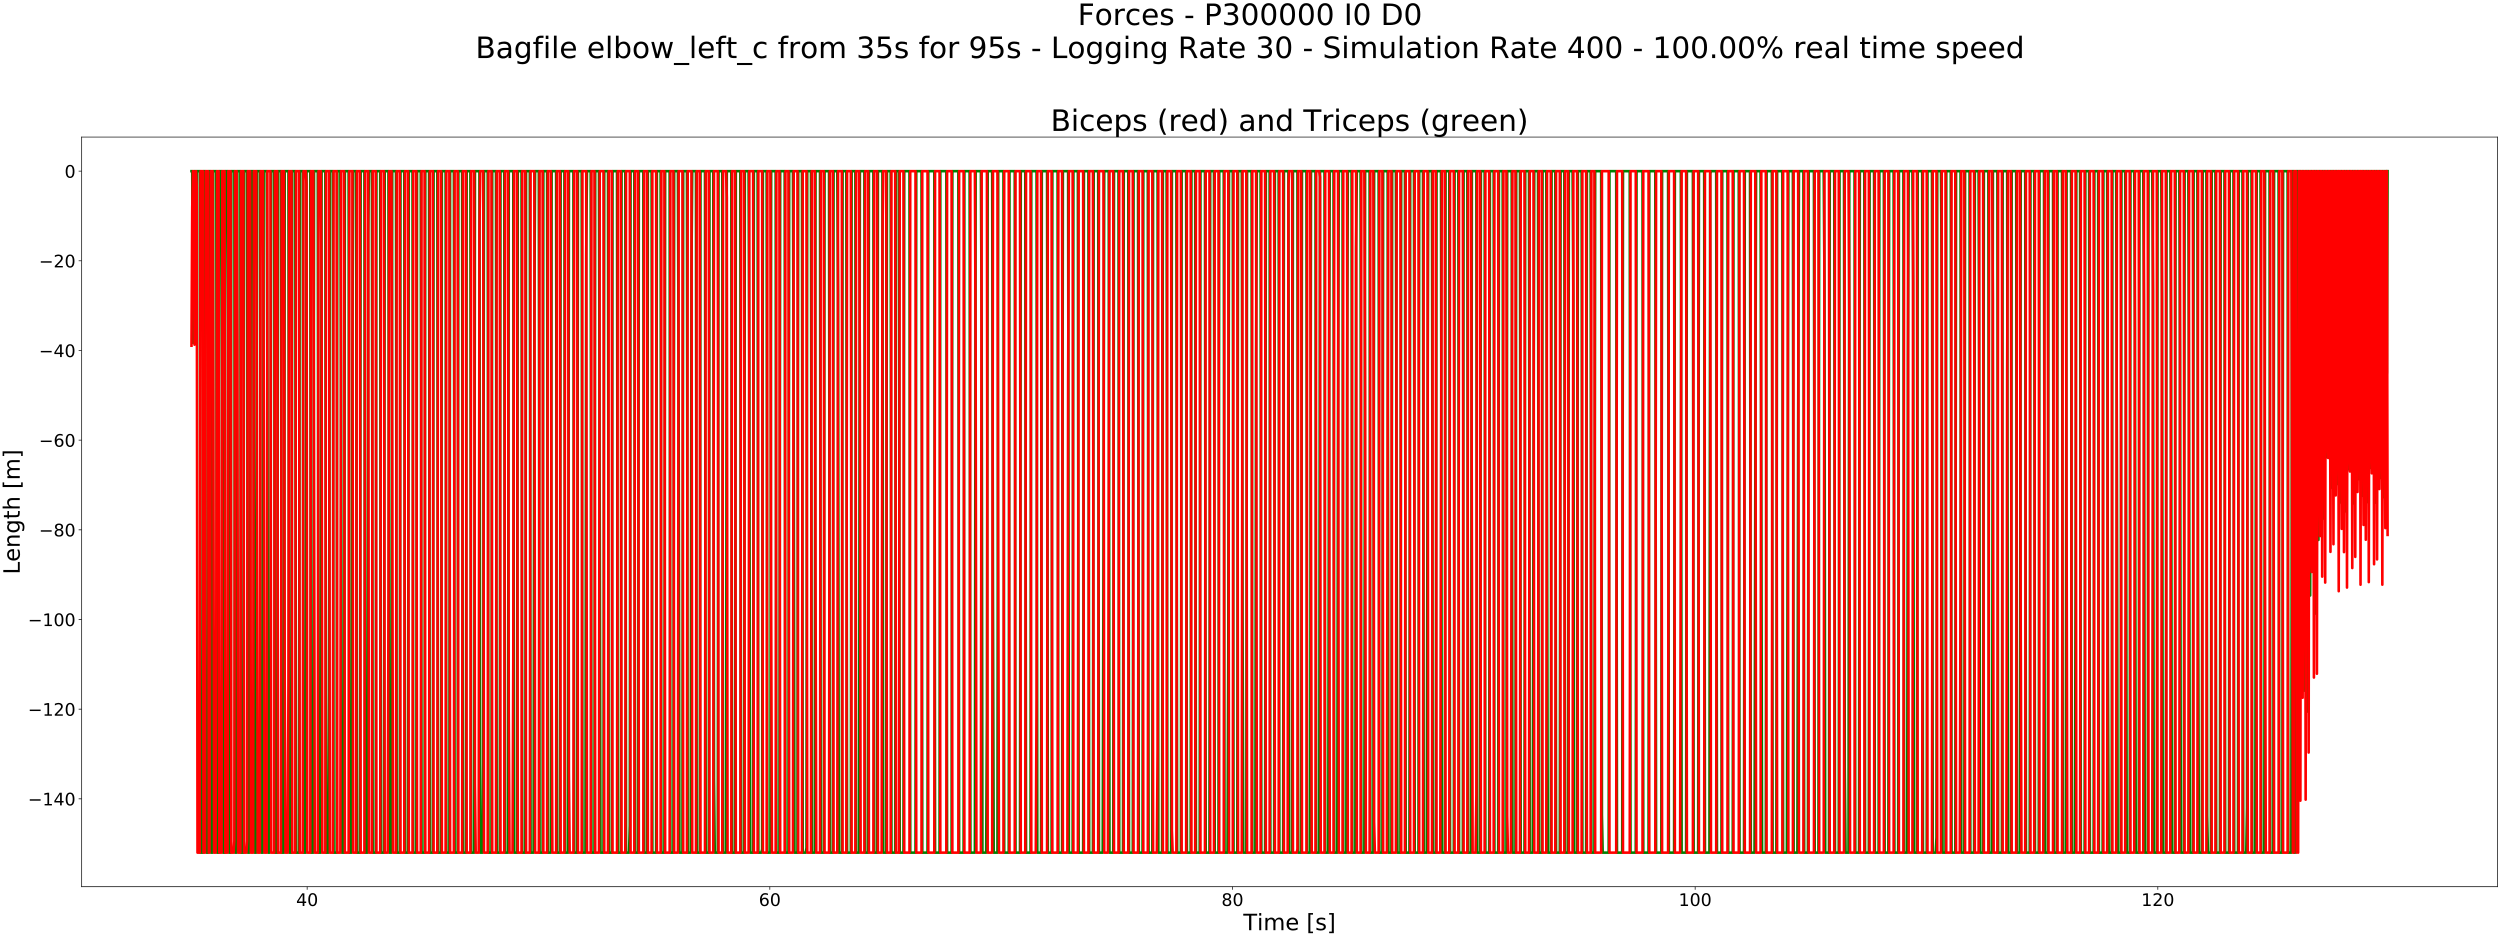 <?xml version="1.0" encoding="utf-8" standalone="no"?>
<!DOCTYPE svg PUBLIC "-//W3C//DTD SVG 1.1//EN"
  "http://www.w3.org/Graphics/SVG/1.1/DTD/svg11.dtd">
<!-- Created with matplotlib (https://matplotlib.org/) -->
<svg height="1080pt" version="1.1" viewBox="0 0 2880 1080" width="2880pt" xmlns="http://www.w3.org/2000/svg" xmlns:xlink="http://www.w3.org/1999/xlink">
 <defs>
  <style type="text/css">
*{stroke-linecap:butt;stroke-linejoin:round;}
  </style>
 </defs>
 <g id="figure_1">
  <g id="patch_1">
   <path d="M 0 1080 
L 2880 1080 
L 2880 0 
L 0 0 
z
" style="fill:#ffffff;"/>
  </g>
  <g id="axes_1">
   <g id="patch_2">
    <path d="M 94.098 1021.48 
L 2877 1021.48 
L 2877 157.903 
L 94.098 157.903 
z
" style="fill:#ffffff;"/>
   </g>
   <g id="matplotlib.axis_1">
    <g id="xtick_1">
     <g id="line2d_1">
      <defs>
       <path d="M 0 0 
L 0 3.5 
" id="m14936dc769" style="stroke:#000000;stroke-width:0.8;"/>
      </defs>
      <g>
       <use style="stroke:#000000;stroke-width:0.8;" x="353.841" xlink:href="#m14936dc769" y="1021.48"/>
      </g>
     </g>
     <g id="text_1">
      <!-- 40 -->
      <defs>
       <path d="M 37.797 64.312 
L 12.891 25.391 
L 37.797 25.391 
z
M 35.203 72.906 
L 47.609 72.906 
L 47.609 25.391 
L 58.016 25.391 
L 58.016 17.188 
L 47.609 17.188 
L 47.609 0 
L 37.797 0 
L 37.797 17.188 
L 4.891 17.188 
L 4.891 26.703 
z
" id="DejaVuSans-52"/>
       <path d="M 31.781 66.406 
Q 24.172 66.406 20.328 58.906 
Q 16.5 51.422 16.5 36.375 
Q 16.5 21.391 20.328 13.891 
Q 24.172 6.391 31.781 6.391 
Q 39.453 6.391 43.281 13.891 
Q 47.125 21.391 47.125 36.375 
Q 47.125 51.422 43.281 58.906 
Q 39.453 66.406 31.781 66.406 
z
M 31.781 74.219 
Q 44.047 74.219 50.516 64.516 
Q 56.984 54.828 56.984 36.375 
Q 56.984 17.969 50.516 8.266 
Q 44.047 -1.422 31.781 -1.422 
Q 19.531 -1.422 13.062 8.266 
Q 6.594 17.969 6.594 36.375 
Q 6.594 54.828 13.062 64.516 
Q 19.531 74.219 31.781 74.219 
z
" id="DejaVuSans-48"/>
      </defs>
      <g transform="translate(341.116 1043.677)scale(0.2 -0.2)">
       <use xlink:href="#DejaVuSans-52"/>
       <use x="63.623" xlink:href="#DejaVuSans-48"/>
      </g>
     </g>
    </g>
    <g id="xtick_2">
     <g id="line2d_2">
      <g>
       <use style="stroke:#000000;stroke-width:0.8;" x="886.833" xlink:href="#m14936dc769" y="1021.48"/>
      </g>
     </g>
     <g id="text_2">
      <!-- 60 -->
      <defs>
       <path d="M 33.016 40.375 
Q 26.375 40.375 22.484 35.828 
Q 18.609 31.297 18.609 23.391 
Q 18.609 15.531 22.484 10.953 
Q 26.375 6.391 33.016 6.391 
Q 39.656 6.391 43.531 10.953 
Q 47.406 15.531 47.406 23.391 
Q 47.406 31.297 43.531 35.828 
Q 39.656 40.375 33.016 40.375 
z
M 52.594 71.297 
L 52.594 62.312 
Q 48.875 64.062 45.094 64.984 
Q 41.312 65.922 37.594 65.922 
Q 27.828 65.922 22.672 59.328 
Q 17.531 52.734 16.797 39.406 
Q 19.672 43.656 24.016 45.922 
Q 28.375 48.188 33.594 48.188 
Q 44.578 48.188 50.953 41.516 
Q 57.328 34.859 57.328 23.391 
Q 57.328 12.156 50.688 5.359 
Q 44.047 -1.422 33.016 -1.422 
Q 20.359 -1.422 13.672 8.266 
Q 6.984 17.969 6.984 36.375 
Q 6.984 53.656 15.188 63.938 
Q 23.391 74.219 37.203 74.219 
Q 40.922 74.219 44.703 73.484 
Q 48.484 72.75 52.594 71.297 
z
" id="DejaVuSans-54"/>
      </defs>
      <g transform="translate(874.108 1043.677)scale(0.2 -0.2)">
       <use xlink:href="#DejaVuSans-54"/>
       <use x="63.623" xlink:href="#DejaVuSans-48"/>
      </g>
     </g>
    </g>
    <g id="xtick_3">
     <g id="line2d_3">
      <g>
       <use style="stroke:#000000;stroke-width:0.8;" x="1419.825" xlink:href="#m14936dc769" y="1021.48"/>
      </g>
     </g>
     <g id="text_3">
      <!-- 80 -->
      <defs>
       <path d="M 31.781 34.625 
Q 24.75 34.625 20.719 30.859 
Q 16.703 27.094 16.703 20.516 
Q 16.703 13.922 20.719 10.156 
Q 24.75 6.391 31.781 6.391 
Q 38.812 6.391 42.859 10.172 
Q 46.922 13.969 46.922 20.516 
Q 46.922 27.094 42.891 30.859 
Q 38.875 34.625 31.781 34.625 
z
M 21.922 38.812 
Q 15.578 40.375 12.031 44.719 
Q 8.5 49.078 8.5 55.328 
Q 8.5 64.062 14.719 69.141 
Q 20.953 74.219 31.781 74.219 
Q 42.672 74.219 48.875 69.141 
Q 55.078 64.062 55.078 55.328 
Q 55.078 49.078 51.531 44.719 
Q 48 40.375 41.703 38.812 
Q 48.828 37.156 52.797 32.312 
Q 56.781 27.484 56.781 20.516 
Q 56.781 9.906 50.312 4.234 
Q 43.844 -1.422 31.781 -1.422 
Q 19.734 -1.422 13.25 4.234 
Q 6.781 9.906 6.781 20.516 
Q 6.781 27.484 10.781 32.312 
Q 14.797 37.156 21.922 38.812 
z
M 18.312 54.391 
Q 18.312 48.734 21.844 45.562 
Q 25.391 42.391 31.781 42.391 
Q 38.141 42.391 41.719 45.562 
Q 45.312 48.734 45.312 54.391 
Q 45.312 60.062 41.719 63.234 
Q 38.141 66.406 31.781 66.406 
Q 25.391 66.406 21.844 63.234 
Q 18.312 60.062 18.312 54.391 
z
" id="DejaVuSans-56"/>
      </defs>
      <g transform="translate(1407.1 1043.677)scale(0.2 -0.2)">
       <use xlink:href="#DejaVuSans-56"/>
       <use x="63.623" xlink:href="#DejaVuSans-48"/>
      </g>
     </g>
    </g>
    <g id="xtick_4">
     <g id="line2d_4">
      <g>
       <use style="stroke:#000000;stroke-width:0.8;" x="1952.817" xlink:href="#m14936dc769" y="1021.48"/>
      </g>
     </g>
     <g id="text_4">
      <!-- 100 -->
      <defs>
       <path d="M 12.406 8.297 
L 28.516 8.297 
L 28.516 63.922 
L 10.984 60.406 
L 10.984 69.391 
L 28.422 72.906 
L 38.281 72.906 
L 38.281 8.297 
L 54.391 8.297 
L 54.391 0 
L 12.406 0 
z
" id="DejaVuSans-49"/>
      </defs>
      <g transform="translate(1933.729 1043.677)scale(0.2 -0.2)">
       <use xlink:href="#DejaVuSans-49"/>
       <use x="63.623" xlink:href="#DejaVuSans-48"/>
       <use x="127.246" xlink:href="#DejaVuSans-48"/>
      </g>
     </g>
    </g>
    <g id="xtick_5">
     <g id="line2d_5">
      <g>
       <use style="stroke:#000000;stroke-width:0.8;" x="2485.808" xlink:href="#m14936dc769" y="1021.48"/>
      </g>
     </g>
     <g id="text_5">
      <!-- 120 -->
      <defs>
       <path d="M 19.188 8.297 
L 53.609 8.297 
L 53.609 0 
L 7.328 0 
L 7.328 8.297 
Q 12.938 14.109 22.625 23.891 
Q 32.328 33.688 34.812 36.531 
Q 39.547 41.844 41.422 45.531 
Q 43.312 49.219 43.312 52.781 
Q 43.312 58.594 39.234 62.25 
Q 35.156 65.922 28.609 65.922 
Q 23.969 65.922 18.812 64.312 
Q 13.672 62.703 7.812 59.422 
L 7.812 69.391 
Q 13.766 71.781 18.938 73 
Q 24.125 74.219 28.422 74.219 
Q 39.75 74.219 46.484 68.547 
Q 53.219 62.891 53.219 53.422 
Q 53.219 48.922 51.531 44.891 
Q 49.859 40.875 45.406 35.406 
Q 44.188 33.984 37.641 27.219 
Q 31.109 20.453 19.188 8.297 
z
" id="DejaVuSans-50"/>
      </defs>
      <g transform="translate(2466.721 1043.677)scale(0.2 -0.2)">
       <use xlink:href="#DejaVuSans-49"/>
       <use x="63.623" xlink:href="#DejaVuSans-50"/>
       <use x="127.246" xlink:href="#DejaVuSans-48"/>
      </g>
     </g>
    </g>
    <g id="text_6">
     <!-- Time [s] -->
     <defs>
      <path d="M -0.297 72.906 
L 61.375 72.906 
L 61.375 64.594 
L 35.5 64.594 
L 35.5 0 
L 25.594 0 
L 25.594 64.594 
L -0.297 64.594 
z
" id="DejaVuSans-84"/>
      <path d="M 9.422 54.688 
L 18.406 54.688 
L 18.406 0 
L 9.422 0 
z
M 9.422 75.984 
L 18.406 75.984 
L 18.406 64.594 
L 9.422 64.594 
z
" id="DejaVuSans-105"/>
      <path d="M 52 44.188 
Q 55.375 50.25 60.062 53.125 
Q 64.75 56 71.094 56 
Q 79.641 56 84.281 50.016 
Q 88.922 44.047 88.922 33.016 
L 88.922 0 
L 79.891 0 
L 79.891 32.719 
Q 79.891 40.578 77.094 44.375 
Q 74.312 48.188 68.609 48.188 
Q 61.625 48.188 57.562 43.547 
Q 53.516 38.922 53.516 30.906 
L 53.516 0 
L 44.484 0 
L 44.484 32.719 
Q 44.484 40.625 41.703 44.406 
Q 38.922 48.188 33.109 48.188 
Q 26.219 48.188 22.156 43.531 
Q 18.109 38.875 18.109 30.906 
L 18.109 0 
L 9.078 0 
L 9.078 54.688 
L 18.109 54.688 
L 18.109 46.188 
Q 21.188 51.219 25.484 53.609 
Q 29.781 56 35.688 56 
Q 41.656 56 45.828 52.969 
Q 50 49.953 52 44.188 
z
" id="DejaVuSans-109"/>
      <path d="M 56.203 29.594 
L 56.203 25.203 
L 14.891 25.203 
Q 15.484 15.922 20.484 11.062 
Q 25.484 6.203 34.422 6.203 
Q 39.594 6.203 44.453 7.469 
Q 49.312 8.734 54.109 11.281 
L 54.109 2.781 
Q 49.266 0.734 44.188 -0.344 
Q 39.109 -1.422 33.891 -1.422 
Q 20.797 -1.422 13.156 6.188 
Q 5.516 13.812 5.516 26.812 
Q 5.516 40.234 12.766 48.109 
Q 20.016 56 32.328 56 
Q 43.359 56 49.781 48.891 
Q 56.203 41.797 56.203 29.594 
z
M 47.219 32.234 
Q 47.125 39.594 43.094 43.984 
Q 39.062 48.391 32.422 48.391 
Q 24.906 48.391 20.391 44.141 
Q 15.875 39.891 15.188 32.172 
z
" id="DejaVuSans-101"/>
      <path id="DejaVuSans-32"/>
      <path d="M 8.594 75.984 
L 29.297 75.984 
L 29.297 69 
L 17.578 69 
L 17.578 -6.203 
L 29.297 -6.203 
L 29.297 -13.188 
L 8.594 -13.188 
z
" id="DejaVuSans-91"/>
      <path d="M 44.281 53.078 
L 44.281 44.578 
Q 40.484 46.531 36.375 47.5 
Q 32.281 48.484 27.875 48.484 
Q 21.188 48.484 17.844 46.438 
Q 14.5 44.391 14.5 40.281 
Q 14.5 37.156 16.891 35.375 
Q 19.281 33.594 26.516 31.984 
L 29.594 31.297 
Q 39.156 29.25 43.188 25.516 
Q 47.219 21.781 47.219 15.094 
Q 47.219 7.469 41.188 3.016 
Q 35.156 -1.422 24.609 -1.422 
Q 20.219 -1.422 15.453 -0.562 
Q 10.688 0.297 5.422 2 
L 5.422 11.281 
Q 10.406 8.688 15.234 7.391 
Q 20.062 6.109 24.812 6.109 
Q 31.156 6.109 34.562 8.281 
Q 37.984 10.453 37.984 14.406 
Q 37.984 18.062 35.516 20.016 
Q 33.062 21.969 24.703 23.781 
L 21.578 24.516 
Q 13.234 26.266 9.516 29.906 
Q 5.812 33.547 5.812 39.891 
Q 5.812 47.609 11.281 51.797 
Q 16.75 56 26.812 56 
Q 31.781 56 36.172 55.266 
Q 40.578 54.547 44.281 53.078 
z
" id="DejaVuSans-115"/>
      <path d="M 30.422 75.984 
L 30.422 -13.188 
L 9.719 -13.188 
L 9.719 -6.203 
L 21.391 -6.203 
L 21.391 69 
L 9.719 69 
L 9.719 75.984 
z
" id="DejaVuSans-93"/>
     </defs>
     <g transform="translate(1432.293 1071.593)scale(0.26 -0.26)">
      <use xlink:href="#DejaVuSans-84"/>
      <use x="61.037" xlink:href="#DejaVuSans-105"/>
      <use x="88.82" xlink:href="#DejaVuSans-109"/>
      <use x="186.232" xlink:href="#DejaVuSans-101"/>
      <use x="247.756" xlink:href="#DejaVuSans-32"/>
      <use x="279.543" xlink:href="#DejaVuSans-91"/>
      <use x="318.557" xlink:href="#DejaVuSans-115"/>
      <use x="370.656" xlink:href="#DejaVuSans-93"/>
     </g>
    </g>
   </g>
   <g id="matplotlib.axis_2">
    <g id="ytick_1">
     <g id="line2d_6">
      <defs>
       <path d="M 0 0 
L -3.5 0 
" id="m3c34475f7c" style="stroke:#000000;stroke-width:0.8;"/>
      </defs>
      <g>
       <use style="stroke:#000000;stroke-width:0.8;" x="94.098" xlink:href="#m3c34475f7c" y="920.248"/>
      </g>
     </g>
     <g id="text_7">
      <!-- −140 -->
      <defs>
       <path d="M 10.594 35.5 
L 73.188 35.5 
L 73.188 27.203 
L 10.594 27.203 
z
" id="DejaVuSans-8722"/>
      </defs>
      <g transform="translate(32.163 927.846)scale(0.2 -0.2)">
       <use xlink:href="#DejaVuSans-8722"/>
       <use x="83.789" xlink:href="#DejaVuSans-49"/>
       <use x="147.412" xlink:href="#DejaVuSans-52"/>
       <use x="211.035" xlink:href="#DejaVuSans-48"/>
      </g>
     </g>
    </g>
    <g id="ytick_2">
     <g id="line2d_7">
      <g>
       <use style="stroke:#000000;stroke-width:0.8;" x="94.098" xlink:href="#m3c34475f7c" y="816.949"/>
      </g>
     </g>
     <g id="text_8">
      <!-- −120 -->
      <g transform="translate(32.163 824.547)scale(0.2 -0.2)">
       <use xlink:href="#DejaVuSans-8722"/>
       <use x="83.789" xlink:href="#DejaVuSans-49"/>
       <use x="147.412" xlink:href="#DejaVuSans-50"/>
       <use x="211.035" xlink:href="#DejaVuSans-48"/>
      </g>
     </g>
    </g>
    <g id="ytick_3">
     <g id="line2d_8">
      <g>
       <use style="stroke:#000000;stroke-width:0.8;" x="94.098" xlink:href="#m3c34475f7c" y="713.65"/>
      </g>
     </g>
     <g id="text_9">
      <!-- −100 -->
      <g transform="translate(32.163 721.249)scale(0.2 -0.2)">
       <use xlink:href="#DejaVuSans-8722"/>
       <use x="83.789" xlink:href="#DejaVuSans-49"/>
       <use x="147.412" xlink:href="#DejaVuSans-48"/>
       <use x="211.035" xlink:href="#DejaVuSans-48"/>
      </g>
     </g>
    </g>
    <g id="ytick_4">
     <g id="line2d_9">
      <g>
       <use style="stroke:#000000;stroke-width:0.8;" x="94.098" xlink:href="#m3c34475f7c" y="610.352"/>
      </g>
     </g>
     <g id="text_10">
      <!-- −80 -->
      <g transform="translate(44.888 617.95)scale(0.2 -0.2)">
       <use xlink:href="#DejaVuSans-8722"/>
       <use x="83.789" xlink:href="#DejaVuSans-56"/>
       <use x="147.412" xlink:href="#DejaVuSans-48"/>
      </g>
     </g>
    </g>
    <g id="ytick_5">
     <g id="line2d_10">
      <g>
       <use style="stroke:#000000;stroke-width:0.8;" x="94.098" xlink:href="#m3c34475f7c" y="507.053"/>
      </g>
     </g>
     <g id="text_11">
      <!-- −60 -->
      <g transform="translate(44.888 514.651)scale(0.2 -0.2)">
       <use xlink:href="#DejaVuSans-8722"/>
       <use x="83.789" xlink:href="#DejaVuSans-54"/>
       <use x="147.412" xlink:href="#DejaVuSans-48"/>
      </g>
     </g>
    </g>
    <g id="ytick_6">
     <g id="line2d_11">
      <g>
       <use style="stroke:#000000;stroke-width:0.8;" x="94.098" xlink:href="#m3c34475f7c" y="403.754"/>
      </g>
     </g>
     <g id="text_12">
      <!-- −40 -->
      <g transform="translate(44.888 411.353)scale(0.2 -0.2)">
       <use xlink:href="#DejaVuSans-8722"/>
       <use x="83.789" xlink:href="#DejaVuSans-52"/>
       <use x="147.412" xlink:href="#DejaVuSans-48"/>
      </g>
     </g>
    </g>
    <g id="ytick_7">
     <g id="line2d_12">
      <g>
       <use style="stroke:#000000;stroke-width:0.8;" x="94.098" xlink:href="#m3c34475f7c" y="300.455"/>
      </g>
     </g>
     <g id="text_13">
      <!-- −20 -->
      <g transform="translate(44.888 308.054)scale(0.2 -0.2)">
       <use xlink:href="#DejaVuSans-8722"/>
       <use x="83.789" xlink:href="#DejaVuSans-50"/>
       <use x="147.412" xlink:href="#DejaVuSans-48"/>
      </g>
     </g>
    </g>
    <g id="ytick_8">
     <g id="line2d_13">
      <g>
       <use style="stroke:#000000;stroke-width:0.8;" x="94.098" xlink:href="#m3c34475f7c" y="197.157"/>
      </g>
     </g>
     <g id="text_14">
      <!-- 0 -->
      <g transform="translate(74.373 204.755)scale(0.2 -0.2)">
       <use xlink:href="#DejaVuSans-48"/>
      </g>
     </g>
    </g>
    <g id="text_15">
     <!-- Length [m] -->
     <defs>
      <path d="M 9.812 72.906 
L 19.672 72.906 
L 19.672 8.297 
L 55.172 8.297 
L 55.172 0 
L 9.812 0 
z
" id="DejaVuSans-76"/>
      <path d="M 54.891 33.016 
L 54.891 0 
L 45.906 0 
L 45.906 32.719 
Q 45.906 40.484 42.875 44.328 
Q 39.844 48.188 33.797 48.188 
Q 26.516 48.188 22.312 43.547 
Q 18.109 38.922 18.109 30.906 
L 18.109 0 
L 9.078 0 
L 9.078 54.688 
L 18.109 54.688 
L 18.109 46.188 
Q 21.344 51.125 25.703 53.562 
Q 30.078 56 35.797 56 
Q 45.219 56 50.047 50.172 
Q 54.891 44.344 54.891 33.016 
z
" id="DejaVuSans-110"/>
      <path d="M 45.406 27.984 
Q 45.406 37.75 41.375 43.109 
Q 37.359 48.484 30.078 48.484 
Q 22.859 48.484 18.828 43.109 
Q 14.797 37.75 14.797 27.984 
Q 14.797 18.266 18.828 12.891 
Q 22.859 7.516 30.078 7.516 
Q 37.359 7.516 41.375 12.891 
Q 45.406 18.266 45.406 27.984 
z
M 54.391 6.781 
Q 54.391 -7.172 48.188 -13.984 
Q 42 -20.797 29.203 -20.797 
Q 24.469 -20.797 20.266 -20.094 
Q 16.062 -19.391 12.109 -17.922 
L 12.109 -9.188 
Q 16.062 -11.328 19.922 -12.344 
Q 23.781 -13.375 27.781 -13.375 
Q 36.625 -13.375 41.016 -8.766 
Q 45.406 -4.156 45.406 5.172 
L 45.406 9.625 
Q 42.625 4.781 38.281 2.391 
Q 33.938 0 27.875 0 
Q 17.828 0 11.672 7.656 
Q 5.516 15.328 5.516 27.984 
Q 5.516 40.672 11.672 48.328 
Q 17.828 56 27.875 56 
Q 33.938 56 38.281 53.609 
Q 42.625 51.219 45.406 46.391 
L 45.406 54.688 
L 54.391 54.688 
z
" id="DejaVuSans-103"/>
      <path d="M 18.312 70.219 
L 18.312 54.688 
L 36.812 54.688 
L 36.812 47.703 
L 18.312 47.703 
L 18.312 18.016 
Q 18.312 11.328 20.141 9.422 
Q 21.969 7.516 27.594 7.516 
L 36.812 7.516 
L 36.812 0 
L 27.594 0 
Q 17.188 0 13.234 3.875 
Q 9.281 7.766 9.281 18.016 
L 9.281 47.703 
L 2.688 47.703 
L 2.688 54.688 
L 9.281 54.688 
L 9.281 70.219 
z
" id="DejaVuSans-116"/>
      <path d="M 54.891 33.016 
L 54.891 0 
L 45.906 0 
L 45.906 32.719 
Q 45.906 40.484 42.875 44.328 
Q 39.844 48.188 33.797 48.188 
Q 26.516 48.188 22.312 43.547 
Q 18.109 38.922 18.109 30.906 
L 18.109 0 
L 9.078 0 
L 9.078 75.984 
L 18.109 75.984 
L 18.109 46.188 
Q 21.344 51.125 25.703 53.562 
Q 30.078 56 35.797 56 
Q 45.219 56 50.047 50.172 
Q 54.891 44.344 54.891 33.016 
z
" id="DejaVuSans-104"/>
     </defs>
     <g transform="translate(22.756 661.698)rotate(-90)scale(0.26 -0.26)">
      <use xlink:href="#DejaVuSans-76"/>
      <use x="55.697" xlink:href="#DejaVuSans-101"/>
      <use x="117.221" xlink:href="#DejaVuSans-110"/>
      <use x="180.6" xlink:href="#DejaVuSans-103"/>
      <use x="244.076" xlink:href="#DejaVuSans-116"/>
      <use x="283.285" xlink:href="#DejaVuSans-104"/>
      <use x="346.664" xlink:href="#DejaVuSans-32"/>
      <use x="378.451" xlink:href="#DejaVuSans-91"/>
      <use x="417.465" xlink:href="#DejaVuSans-109"/>
      <use x="514.877" xlink:href="#DejaVuSans-93"/>
     </g>
    </g>
   </g>
   <g id="line2d_14">
    <path clip-path="url(#p5f5db6a572)" d="M 220.593 197.157 
L 221.464 197.157 
L 222.324 394.981 
L 223.193 212.741 
L 224.064 197.157 
L 224.931 197.157 
L 225.791 392.781 
L 226.656 197.157 
L 230.122 197.157 
L 230.988 982.227 
L 233.583 982.227 
L 234.453 197.157 
L 236.183 197.157 
L 237.048 919.701 
L 237.914 982.227 
L 239.649 982.227 
L 240.512 197.157 
L 242.244 197.157 
L 243.113 982.227 
L 244.857 982.227 
L 245.709 197.157 
L 249.173 197.157 
L 250.043 982.227 
L 251.774 982.227 
L 252.645 197.157 
L 255.236 197.157 
L 256.103 448.969 
L 256.97 982.227 
L 258.704 982.227 
L 259.567 197.157 
L 262.166 197.157 
L 263.033 381.103 
L 263.901 982.227 
L 265.633 982.227 
L 266.5 197.157 
L 269.963 197.157 
L 270.828 982.227 
L 272.561 982.227 
L 273.425 197.157 
L 276.89 197.157 
L 277.757 982.227 
L 280.355 982.227 
L 281.222 197.157 
L 284.686 197.157 
L 285.551 982.227 
L 287.286 982.227 
L 288.149 682.454 
L 289.014 197.157 
L 291.614 197.157 
L 293.348 982.227 
L 295.077 982.227 
L 295.944 197.157 
L 299.417 197.157 
L 300.275 906.54 
L 301.14 982.227 
L 302.877 982.227 
L 303.738 197.157 
L 307.207 197.157 
L 308.072 453.115 
L 308.942 982.227 
L 310.668 982.227 
L 311.536 796.489 
L 312.4 197.157 
L 315.868 197.157 
L 316.73 982.227 
L 319.329 982.227 
L 320.201 197.157 
L 323.663 197.157 
L 324.526 982.227 
L 327.131 982.227 
L 327.995 197.157 
L 332.321 197.157 
L 333.187 982.227 
L 335.786 982.227 
L 336.651 197.157 
L 340.12 197.157 
L 340.986 982.227 
L 344.451 982.227 
L 345.312 197.157 
L 348.783 197.157 
L 349.645 982.227 
L 352.242 982.227 
L 353.112 197.157 
L 357.442 197.157 
L 358.303 982.227 
L 360.905 982.227 
L 361.769 197.157 
L 366.099 197.157 
L 366.966 982.227 
L 369.569 982.227 
L 370.428 197.157 
L 374.768 197.157 
L 375.628 982.227 
L 378.227 982.227 
L 379.099 798.91 
L 379.956 197.157 
L 383.42 197.157 
L 384.29 982.227 
L 387.751 982.227 
L 388.618 197.157 
L 392.084 197.157 
L 392.95 428.404 
L 393.814 982.227 
L 396.416 982.227 
L 397.279 197.157 
L 401.611 197.157 
L 402.479 982.227 
L 405.074 982.227 
L 405.943 415.496 
L 406.809 197.157 
L 410.27 197.157 
L 411.143 982.227 
L 414.6 982.227 
L 415.467 197.157 
L 419.802 197.157 
L 420.668 982.227 
L 423.261 982.227 
L 424.129 268.361 
L 424.997 197.157 
L 428.459 197.157 
L 429.328 982.227 
L 432.791 982.227 
L 433.659 197.157 
L 437.989 197.157 
L 438.853 982.227 
L 442.321 982.227 
L 443.183 197.157 
L 447.513 197.157 
L 448.385 982.227 
L 450.978 982.227 
L 451.849 197.157 
L 456.175 197.157 
L 457.042 982.227 
L 460.508 982.227 
L 461.371 197.157 
L 465.703 197.157 
L 466.569 982.227 
L 470.032 982.227 
L 470.903 197.157 
L 475.231 197.157 
L 476.095 982.227 
L 479.567 982.227 
L 480.425 197.157 
L 484.755 197.157 
L 485.622 982.227 
L 489.094 982.227 
L 489.956 197.157 
L 494.283 197.157 
L 495.151 982.227 
L 498.614 982.227 
L 499.483 197.157 
L 503.814 197.157 
L 504.68 982.227 
L 508.145 982.227 
L 509.024 197.157 
L 513.34 197.157 
L 514.21 982.227 
L 517.67 982.227 
L 518.534 197.157 
L 522.87 197.157 
L 523.737 982.227 
L 527.195 982.227 
L 528.061 197.157 
L 532.392 197.157 
L 533.261 982.227 
L 536.727 982.227 
L 537.592 197.157 
L 541.921 197.157 
L 542.793 982.227 
L 546.251 982.227 
L 547.119 197.157 
L 552.319 197.157 
L 553.179 982.227 
L 555.776 982.227 
L 556.648 879.282 
L 557.518 197.157 
L 561.845 197.157 
L 562.708 982.227 
L 566.173 982.227 
L 567.036 197.157 
L 571.367 197.157 
L 572.234 982.227 
L 575.698 982.227 
L 576.564 197.157 
L 580.894 197.157 
L 581.763 982.227 
L 585.231 982.227 
L 586.097 197.157 
L 591.292 197.157 
L 592.156 982.227 
L 595.619 982.227 
L 596.484 197.157 
L 600.816 197.157 
L 601.684 982.227 
L 605.148 982.227 
L 606.02 197.157 
L 610.342 197.157 
L 611.213 982.227 
L 614.673 982.227 
L 615.539 374.213 
L 616.408 197.157 
L 620.735 197.157 
L 621.602 982.227 
L 625.067 982.227 
L 625.937 197.157 
L 630.263 197.157 
L 631.132 982.227 
L 634.599 982.227 
L 635.466 197.157 
L 640.658 197.157 
L 641.524 982.227 
L 644.987 982.227 
L 645.851 197.157 
L 650.185 197.157 
L 651.052 982.227 
L 654.518 982.227 
L 655.382 197.157 
L 660.579 197.157 
L 661.448 982.227 
L 664.909 982.227 
L 665.774 197.157 
L 670.104 197.157 
L 670.975 982.227 
L 674.441 982.227 
L 675.3 293.08 
L 676.166 197.157 
L 680.498 197.157 
L 681.366 982.227 
L 684.827 982.227 
L 685.695 197.157 
L 690.026 197.157 
L 691.758 982.227 
L 695.221 982.227 
L 696.094 197.157 
L 700.42 197.157 
L 701.283 982.227 
L 704.748 982.227 
L 705.615 197.157 
L 710.814 197.157 
L 711.682 982.227 
L 715.148 982.227 
L 716.008 197.157 
L 720.344 197.157 
L 721.204 982.227 
L 724.673 982.227 
L 725.537 950.772 
L 726.403 197.157 
L 730.732 197.157 
L 731.598 982.227 
L 735.065 982.227 
L 735.93 197.157 
L 741.128 197.157 
L 741.992 982.227 
L 745.458 982.227 
L 746.322 197.157 
L 750.655 197.157 
L 751.519 982.227 
L 755.849 982.227 
L 756.718 197.157 
L 761.049 197.157 
L 761.912 982.227 
L 765.378 982.227 
L 766.244 197.157 
L 771.438 197.157 
L 772.312 982.227 
L 775.769 982.227 
L 776.639 197.157 
L 780.974 197.157 
L 781.831 471.537 
L 782.701 982.227 
L 786.166 982.227 
L 787.037 197.157 
L 791.363 197.157 
L 792.227 982.227 
L 795.693 982.227 
L 796.556 312.213 
L 797.425 197.157 
L 801.754 197.157 
L 802.619 982.227 
L 806.083 982.227 
L 806.949 197.157 
L 812.152 197.157 
L 813.016 982.227 
L 816.476 982.227 
L 817.342 197.157 
L 821.677 197.157 
L 822.546 899.044 
L 823.407 982.227 
L 826.873 982.227 
L 827.746 197.157 
L 832.067 197.157 
L 832.938 982.227 
L 836.406 982.227 
L 837.269 197.157 
L 842.462 197.157 
L 843.326 982.227 
L 846.793 982.227 
L 847.665 197.157 
L 852.853 197.157 
L 853.724 982.227 
L 857.186 982.227 
L 858.051 197.157 
L 862.389 197.157 
L 863.252 439.963 
L 864.115 982.227 
L 867.583 982.227 
L 868.45 197.157 
L 872.774 197.157 
L 873.643 982.227 
L 877.11 982.227 
L 877.974 978.346 
L 878.836 197.157 
L 883.169 197.157 
L 884.033 982.227 
L 887.498 982.227 
L 888.372 197.157 
L 893.561 197.157 
L 894.426 982.227 
L 897.893 982.227 
L 898.765 197.157 
L 903.955 197.157 
L 904.82 982.227 
L 908.284 982.227 
L 909.15 197.157 
L 913.482 197.157 
L 914.351 480.695 
L 915.214 982.227 
L 918.685 982.227 
L 919.545 197.157 
L 923.877 197.157 
L 924.743 982.227 
L 928.206 982.227 
L 929.071 976.595 
L 929.939 197.157 
L 934.273 197.157 
L 935.138 982.227 
L 938.605 982.227 
L 939.465 197.157 
L 944.663 197.157 
L 945.529 982.227 
L 948.996 982.227 
L 949.863 197.157 
L 955.057 197.157 
L 955.921 982.227 
L 959.387 982.227 
L 960.255 197.157 
L 964.587 197.157 
L 965.448 339.62 
L 966.314 982.227 
L 969.78 982.227 
L 970.646 197.157 
L 974.976 197.157 
L 975.843 982.227 
L 980.175 982.227 
L 981.042 197.157 
L 985.372 197.157 
L 986.237 982.227 
L 989.7 982.227 
L 990.567 197.157 
L 995.769 197.157 
L 996.629 982.227 
L 1000.095 982.227 
L 1000.959 197.157 
L 1006.154 197.157 
L 1007.023 982.227 
L 1010.489 982.227 
L 1011.353 197.157 
L 1016.554 197.157 
L 1017.416 982.227 
L 1020.88 982.227 
L 1021.75 197.157 
L 1026.079 197.157 
L 1026.945 982.227 
L 1031.276 982.227 
L 1032.139 197.157 
L 1035.607 197.157 
L 1036.475 982.227 
L 1040.804 982.227 
L 1041.67 197.157 
L 1047.73 197.157 
L 1048.601 982.227 
L 1054.666 982.227 
L 1055.525 197.157 
L 1061.594 197.157 
L 1062.453 982.227 
L 1068.519 982.227 
L 1069.384 197.157 
L 1076.314 197.157 
L 1077.179 982.227 
L 1082.373 982.227 
L 1083.245 197.157 
L 1090.176 197.157 
L 1091.039 982.227 
L 1096.23 982.227 
L 1097.099 197.157 
L 1104.031 197.157 
L 1104.896 982.227 
L 1110.089 982.227 
L 1110.957 197.157 
L 1117.018 197.157 
L 1117.885 982.227 
L 1123.084 982.227 
L 1123.949 197.157 
L 1130.012 197.157 
L 1130.876 383.546 
L 1131.744 982.227 
L 1136.075 982.227 
L 1136.938 825.247 
L 1137.806 197.157 
L 1143.002 197.157 
L 1143.874 682.417 
L 1144.736 982.227 
L 1149.066 982.227 
L 1149.93 197.157 
L 1155.992 197.157 
L 1156.858 982.227 
L 1162.066 982.227 
L 1162.922 197.157 
L 1168.986 197.157 
L 1169.851 982.227 
L 1175.05 982.227 
L 1175.913 197.157 
L 1181.113 197.157 
L 1181.979 982.227 
L 1187.176 982.227 
L 1188.04 197.157 
L 1194.106 197.157 
L 1194.971 982.227 
L 1199.299 982.227 
L 1200.169 197.157 
L 1206.226 197.157 
L 1207.095 982.227 
L 1211.424 982.227 
L 1212.295 197.157 
L 1218.353 197.157 
L 1219.219 982.227 
L 1223.551 982.227 
L 1224.419 197.157 
L 1230.479 197.157 
L 1231.349 982.227 
L 1235.679 982.227 
L 1236.544 197.157 
L 1241.739 197.157 
L 1242.61 982.227 
L 1247.8 982.227 
L 1248.666 197.157 
L 1253.863 197.157 
L 1254.728 982.227 
L 1259.064 982.227 
L 1259.925 197.157 
L 1265.127 197.157 
L 1265.992 982.227 
L 1270.323 982.227 
L 1271.192 646.555 
L 1272.06 197.157 
L 1277.255 197.157 
L 1278.116 982.227 
L 1282.446 982.227 
L 1283.314 197.157 
L 1288.508 197.157 
L 1289.377 982.227 
L 1293.704 982.227 
L 1294.573 197.157 
L 1299.767 197.157 
L 1300.635 982.227 
L 1304.967 982.227 
L 1305.836 197.157 
L 1311.026 197.157 
L 1311.896 982.227 
L 1316.226 982.227 
L 1317.089 197.157 
L 1322.285 197.157 
L 1323.154 982.227 
L 1327.487 982.227 
L 1328.355 197.157 
L 1333.549 197.157 
L 1334.412 982.227 
L 1338.751 982.227 
L 1339.61 197.157 
L 1343.943 197.157 
L 1344.805 982.227 
L 1349.135 982.227 
L 1350.004 197.157 
L 1355.203 197.157 
L 1356.068 982.227 
L 1360.397 982.227 
L 1361.26 197.157 
L 1366.457 197.157 
L 1367.323 982.227 
L 1371.659 982.227 
L 1372.524 197.157 
L 1376.86 197.157 
L 1377.718 982.227 
L 1382.056 982.227 
L 1382.916 197.157 
L 1388.119 197.157 
L 1388.981 982.227 
L 1393.311 982.227 
L 1394.172 197.157 
L 1398.504 197.157 
L 1399.372 982.227 
L 1403.7 982.227 
L 1404.569 197.157 
L 1409.766 197.157 
L 1410.632 982.227 
L 1414.096 982.227 
L 1414.962 755.03 
L 1415.832 197.157 
L 1420.156 197.157 
L 1421.028 982.227 
L 1425.354 982.227 
L 1426.221 197.157 
L 1430.552 197.157 
L 1431.42 705.829 
L 1432.284 982.227 
L 1435.754 982.227 
L 1436.615 197.157 
L 1441.812 197.157 
L 1442.684 982.227 
L 1446.143 982.227 
L 1447.008 410.827 
L 1447.877 197.157 
L 1452.204 197.157 
L 1453.072 982.227 
L 1457.399 982.227 
L 1458.267 197.157 
L 1462.597 197.157 
L 1463.467 982.227 
L 1467.796 982.227 
L 1468.66 197.157 
L 1472.99 197.157 
L 1473.855 982.227 
L 1478.185 982.227 
L 1479.055 197.157 
L 1484.255 197.157 
L 1485.115 982.227 
L 1488.583 982.227 
L 1489.445 197.157 
L 1494.647 197.157 
L 1495.507 982.227 
L 1498.981 982.227 
L 1499.84 197.157 
L 1505.038 197.157 
L 1505.909 982.227 
L 1509.365 982.227 
L 1510.234 197.157 
L 1515.432 197.157 
L 1516.294 982.227 
L 1519.765 982.227 
L 1520.629 197.157 
L 1525.824 197.157 
L 1526.688 982.227 
L 1530.153 982.227 
L 1531.021 433.063 
L 1531.885 197.157 
L 1536.219 197.157 
L 1537.083 982.227 
L 1540.55 982.227 
L 1541.414 472.853 
L 1542.28 197.157 
L 1546.613 197.157 
L 1547.476 982.227 
L 1550.941 982.227 
L 1551.809 454.019 
L 1552.672 197.157 
L 1557.006 197.157 
L 1557.868 982.227 
L 1561.344 982.227 
L 1562.201 286.005 
L 1563.068 197.157 
L 1567.397 197.157 
L 1568.265 982.227 
L 1571.727 982.227 
L 1572.595 197.157 
L 1577.79 197.157 
L 1578.658 982.227 
L 1582.12 982.227 
L 1582.988 197.157 
L 1588.183 197.157 
L 1589.051 982.227 
L 1592.512 982.227 
L 1593.381 197.157 
L 1598.579 197.157 
L 1599.441 982.227 
L 1602.906 982.227 
L 1603.775 197.157 
L 1608.103 197.157 
L 1608.968 617.004 
L 1609.836 982.227 
L 1613.307 982.227 
L 1614.168 197.157 
L 1618.498 197.157 
L 1619.366 982.227 
L 1623.697 982.227 
L 1624.562 197.157 
L 1628.888 197.157 
L 1629.757 982.227 
L 1634.086 982.227 
L 1634.953 197.157 
L 1639.282 197.157 
L 1640.149 982.227 
L 1643.619 982.227 
L 1644.482 551.847 
L 1645.347 197.157 
L 1649.677 197.157 
L 1650.546 982.227 
L 1654.012 982.227 
L 1654.873 197.157 
L 1660.07 197.157 
L 1660.94 982.227 
L 1664.401 982.227 
L 1665.272 197.157 
L 1669.596 197.157 
L 1670.465 982.227 
L 1674.796 982.227 
L 1675.662 197.157 
L 1679.999 197.157 
L 1680.858 982.227 
L 1685.195 982.227 
L 1686.056 197.157 
L 1690.384 197.157 
L 1691.249 982.227 
L 1694.715 982.227 
L 1695.582 197.157 
L 1700.779 197.157 
L 1701.644 982.227 
L 1705.109 982.227 
L 1705.975 197.157 
L 1710.308 197.157 
L 1711.172 982.227 
L 1715.506 982.227 
L 1716.37 197.157 
L 1720.7 197.157 
L 1721.566 982.227 
L 1725.901 982.227 
L 1726.76 197.157 
L 1731.09 197.157 
L 1731.959 982.227 
L 1735.421 982.227 
L 1736.288 197.157 
L 1741.487 197.157 
L 1742.354 982.227 
L 1745.814 982.227 
L 1746.681 197.157 
L 1751.012 197.157 
L 1751.876 982.227 
L 1756.21 982.227 
L 1757.075 197.157 
L 1761.411 197.157 
L 1762.271 982.227 
L 1765.734 982.227 
L 1766.603 554.535 
L 1767.47 197.157 
L 1771.806 197.157 
L 1772.663 982.227 
L 1776.132 982.227 
L 1776.995 197.157 
L 1781.328 197.157 
L 1783.06 982.227 
L 1786.522 982.227 
L 1787.388 197.157 
L 1791.718 197.157 
L 1792.584 982.227 
L 1796.915 982.227 
L 1797.787 197.157 
L 1802.11 197.157 
L 1802.978 982.227 
L 1806.443 982.227 
L 1807.314 197.157 
L 1811.641 197.157 
L 1812.507 342.147 
L 1813.371 982.227 
L 1816.842 982.227 
L 1817.705 197.157 
L 1822.037 197.157 
L 1822.898 982.227 
L 1827.233 982.227 
L 1828.095 197.157 
L 1832.428 197.157 
L 1833.297 982.227 
L 1836.757 982.227 
L 1837.623 197.157 
L 1844.551 197.157 
L 1845.421 939.064 
L 1846.286 982.227 
L 1853.215 982.227 
L 1854.081 197.157 
L 1861.875 197.157 
L 1862.743 982.227 
L 1868.802 982.227 
L 1869.668 197.157 
L 1877.469 197.157 
L 1878.333 982.227 
L 1884.397 982.227 
L 1885.259 197.157 
L 1892.188 197.157 
L 1893.055 982.227 
L 1899.121 982.227 
L 1899.984 197.157 
L 1906.914 197.157 
L 1907.782 982.227 
L 1913.84 982.227 
L 1914.706 197.157 
L 1921.643 197.157 
L 1922.501 982.227 
L 1928.566 982.227 
L 1929.431 197.157 
L 1936.361 197.157 
L 1937.227 982.227 
L 1942.43 982.227 
L 1943.292 197.157 
L 1950.218 197.157 
L 1951.088 982.227 
L 1956.285 982.227 
L 1957.149 197.157 
L 1963.215 197.157 
L 1964.079 982.227 
L 1969.277 982.227 
L 1970.139 200.141 
L 1971.004 197.157 
L 1977.068 197.157 
L 1977.935 982.227 
L 1983.132 982.227 
L 1983.998 197.157 
L 1990.061 197.157 
L 1990.924 982.227 
L 1996.124 982.227 
L 1996.993 197.157 
L 2003.05 197.157 
L 2003.916 982.227 
L 2009.113 982.227 
L 2009.978 197.157 
L 2016.042 197.157 
L 2016.909 982.227 
L 2021.239 982.227 
L 2022.107 559.638 
L 2022.975 197.157 
L 2028.169 197.157 
L 2029.032 562.274 
L 2029.9 982.227 
L 2034.23 982.227 
L 2035.099 197.157 
L 2041.167 197.157 
L 2042.026 982.227 
L 2046.355 982.227 
L 2047.227 197.157 
L 2053.286 197.157 
L 2054.153 982.227 
L 2058.482 982.227 
L 2059.349 623.205 
L 2060.215 197.157 
L 2065.413 197.157 
L 2066.28 982.227 
L 2070.608 982.227 
L 2071.472 490.699 
L 2072.339 197.157 
L 2077.537 197.157 
L 2078.404 982.227 
L 2082.734 982.227 
L 2083.599 197.157 
L 2089.661 197.157 
L 2090.527 982.227 
L 2094.865 982.227 
L 2095.729 197.157 
L 2100.927 197.157 
L 2101.787 327.328 
L 2102.653 982.227 
L 2106.982 982.227 
L 2107.851 197.157 
L 2113.046 197.157 
L 2113.913 982.227 
L 2118.245 982.227 
L 2119.11 197.157 
L 2124.305 197.157 
L 2125.173 884.163 
L 2126.042 982.227 
L 2129.505 982.227 
L 2130.373 197.157 
L 2136.433 197.157 
L 2137.298 982.227 
L 2141.628 982.227 
L 2142.497 197.157 
L 2147.69 197.157 
L 2148.556 982.227 
L 2152.887 982.227 
L 2153.757 197.157 
L 2158.951 197.157 
L 2159.822 982.227 
L 2164.149 982.227 
L 2165.019 197.157 
L 2170.212 197.157 
L 2171.083 982.227 
L 2175.407 982.227 
L 2176.273 197.157 
L 2181.468 197.157 
L 2182.337 982.227 
L 2186.671 982.227 
L 2187.536 197.157 
L 2192.736 197.157 
L 2193.595 982.227 
L 2197.062 982.227 
L 2197.925 410.068 
L 2198.791 197.157 
L 2203.122 197.157 
L 2203.988 325.081 
L 2204.855 982.227 
L 2208.324 982.227 
L 2209.187 197.157 
L 2214.383 197.157 
L 2215.251 982.227 
L 2219.58 982.227 
L 2220.444 197.157 
L 2225.643 197.157 
L 2226.51 982.227 
L 2229.972 982.227 
L 2230.839 964.55 
L 2231.712 197.157 
L 2236.035 197.157 
L 2236.902 336.347 
L 2237.765 982.227 
L 2241.232 982.227 
L 2242.1 197.157 
L 2247.295 197.157 
L 2248.168 982.227 
L 2252.492 982.227 
L 2253.361 197.157 
L 2258.553 197.157 
L 2259.421 982.227 
L 2262.888 982.227 
L 2263.749 197.157 
L 2268.952 197.157 
L 2269.816 982.227 
L 2274.144 982.227 
L 2275.017 197.157 
L 2279.34 197.157 
L 2280.206 496.51 
L 2281.074 982.227 
L 2284.536 982.227 
L 2285.401 197.157 
L 2290.6 197.157 
L 2291.473 982.227 
L 2294.932 982.227 
L 2295.799 197.157 
L 2300.994 197.157 
L 2301.86 982.227 
L 2306.193 982.227 
L 2307.055 197.157 
L 2312.257 197.157 
L 2313.122 982.227 
L 2316.59 982.227 
L 2317.45 197.157 
L 2322.646 197.157 
L 2323.52 982.227 
L 2326.975 982.227 
L 2327.844 197.157 
L 2333.044 197.157 
L 2333.908 982.227 
L 2338.237 982.227 
L 2339.103 197.157 
L 2343.437 197.157 
L 2344.3 982.227 
L 2348.628 982.227 
L 2349.494 197.157 
L 2354.695 197.157 
L 2355.557 982.227 
L 2359.022 982.227 
L 2359.888 197.157 
L 2365.086 197.157 
L 2365.957 982.227 
L 2369.421 982.227 
L 2370.284 197.157 
L 2375.48 197.157 
L 2376.344 982.227 
L 2379.816 982.227 
L 2380.674 197.157 
L 2385.872 197.157 
L 2386.742 982.227 
L 2390.202 982.227 
L 2391.07 682.887 
L 2391.937 197.157 
L 2396.266 197.157 
L 2397.132 982.227 
L 2401.464 982.227 
L 2402.33 197.157 
L 2406.66 197.157 
L 2407.525 982.227 
L 2411.853 982.227 
L 2412.72 197.157 
L 2417.053 197.157 
L 2417.917 982.227 
L 2422.248 982.227 
L 2423.114 197.157 
L 2427.444 197.157 
L 2428.311 761.509 
L 2429.177 982.227 
L 2432.641 982.227 
L 2433.506 197.157 
L 2437.837 197.157 
L 2438.704 543.64 
L 2439.569 982.227 
L 2443.035 982.227 
L 2443.901 197.157 
L 2448.232 197.157 
L 2449.1 440.645 
L 2449.965 982.227 
L 2453.428 982.227 
L 2454.296 197.157 
L 2458.628 197.157 
L 2459.491 378.444 
L 2460.356 982.227 
L 2463.825 982.227 
L 2464.692 197.157 
L 2469.021 197.157 
L 2469.884 347.872 
L 2470.751 982.227 
L 2474.214 982.227 
L 2475.081 197.157 
L 2479.415 197.157 
L 2480.277 335.521 
L 2481.144 982.227 
L 2484.611 982.227 
L 2485.479 197.157 
L 2489.81 197.157 
L 2490.675 344.004 
L 2491.538 982.227 
L 2495.001 982.227 
L 2495.868 197.157 
L 2500.2 197.157 
L 2501.07 369.026 
L 2501.931 982.227 
L 2505.399 982.227 
L 2506.26 197.157 
L 2510.591 197.157 
L 2511.459 409.184 
L 2512.323 982.227 
L 2515.789 982.227 
L 2516.656 197.157 
L 2520.984 197.157 
L 2521.853 498.535 
L 2522.717 982.227 
L 2526.186 982.227 
L 2527.05 197.157 
L 2531.385 197.157 
L 2532.244 678.432 
L 2533.112 982.227 
L 2536.575 982.227 
L 2537.44 197.157 
L 2541.772 197.157 
L 2542.641 939.604 
L 2543.505 982.227 
L 2546.968 982.227 
L 2547.84 197.157 
L 2552.173 197.157 
L 2553.03 982.227 
L 2557.362 982.227 
L 2558.231 197.157 
L 2562.56 197.157 
L 2563.424 982.227 
L 2567.753 982.227 
L 2568.623 197.157 
L 2572.953 197.157 
L 2573.818 982.227 
L 2578.149 982.227 
L 2579.017 197.157 
L 2583.344 197.157 
L 2584.211 982.227 
L 2587.683 982.227 
L 2588.54 930.648 
L 2589.415 197.157 
L 2593.742 197.157 
L 2594.606 982.227 
L 2598.073 982.227 
L 2598.933 406.271 
L 2599.8 197.157 
L 2604.131 197.157 
L 2604.998 982.227 
L 2608.464 982.227 
L 2609.332 197.157 
L 2614.529 197.157 
L 2615.394 982.227 
L 2618.855 982.227 
L 2619.73 197.157 
L 2624.919 197.157 
L 2625.784 982.227 
L 2629.251 982.227 
L 2630.121 197.157 
L 2635.311 197.157 
L 2636.178 982.227 
L 2639.644 982.227 
L 2640.51 197.157 
L 2642.242 197.157 
L 2643.106 982.227 
L 2643.972 982.227 
L 2644.843 423.632 
L 2645.708 197.157 
L 2647.441 197.157 
L 2648.311 457.345 
L 2649.177 197.157 
L 2650.037 197.157 
L 2650.903 604.25 
L 2651.77 662.367 
L 2652.635 197.157 
L 2653.5 197.157 
L 2654.368 795.682 
L 2655.231 370.816 
L 2656.1 197.157 
L 2656.967 197.157 
L 2657.833 819.773 
L 2658.698 197.157 
L 2659.562 197.157 
L 2660.432 426.425 
L 2661.295 686.014 
L 2662.163 197.157 
L 2663.033 197.157 
L 2663.901 637.92 
L 2664.761 439.673 
L 2665.629 197.157 
L 2666.491 197.157 
L 2667.362 706.848 
L 2668.223 197.157 
L 2669.092 197.157 
L 2669.959 311.01 
L 2670.821 621.996 
L 2671.689 197.157 
L 2672.553 197.157 
L 2673.421 519.382 
L 2674.286 411.042 
L 2675.151 197.157 
L 2676.018 197.157 
L 2676.886 597.385 
L 2677.751 197.157 
L 2678.619 197.157 
L 2679.483 300.063 
L 2680.351 526.683 
L 2681.216 197.157 
L 2682.083 197.157 
L 2682.947 494.646 
L 2683.822 328.46 
L 2684.679 197.157 
L 2685.55 197.157 
L 2686.418 561.926 
L 2687.28 197.157 
L 2688.147 197.157 
L 2689.01 379.094 
L 2689.878 473.582 
L 2690.749 197.157 
L 2691.609 197.157 
L 2692.478 557.634 
L 2693.341 245.429 
L 2694.209 197.157 
L 2695.072 215.845 
L 2695.941 578.855 
L 2696.808 197.157 
L 2697.671 197.157 
L 2698.541 467.008 
L 2699.408 423.837 
L 2700.274 197.157 
L 2701.136 197.157 
L 2702.007 589.108 
L 2702.87 197.157 
L 2703.739 197.157 
L 2704.602 300.493 
L 2705.468 540.633 
L 2706.336 197.157 
L 2707.201 197.157 
L 2708.064 510.804 
L 2708.93 341.298 
L 2709.804 197.157 
L 2710.665 197.157 
L 2711.534 579.959 
L 2712.399 197.157 
L 2713.269 197.157 
L 2714.129 376.801 
L 2714.995 483.912 
L 2715.863 197.157 
L 2716.728 197.157 
L 2717.593 552.107 
L 2718.466 253.987 
L 2719.327 197.157 
L 2720.192 203.964 
L 2721.06 571.345 
L 2721.922 197.157 
L 2722.792 197.157 
L 2723.653 451.519 
L 2724.524 422.849 
L 2725.389 197.157 
L 2726.26 197.157 
L 2727.118 578.425 
L 2727.985 197.157 
L 2728.851 197.157 
L 2729.722 291.103 
L 2730.584 539.025 
L 2731.451 197.157 
L 2732.321 197.157 
L 2733.184 503.419 
L 2734.922 197.157 
L 2735.783 197.157 
L 2736.647 579.108 
L 2737.515 197.157 
L 2738.383 197.157 
L 2739.247 372.462 
L 2740.112 489.948 
L 2740.981 197.157 
L 2741.844 197.157 
L 2742.711 550.646 
L 2743.578 261.608 
L 2744.44 197.157 
L 2745.311 197.157 
L 2746.177 572.809 
L 2747.043 197.157 
L 2747.906 197.157 
L 2748.778 445.051 
L 2749.64 428.598 
L 2750.504 197.157 
L 2750.504 197.157 
" style="fill:none;stroke:#008000;stroke-linecap:square;stroke-width:3;"/>
   </g>
   <g id="line2d_15">
    <path clip-path="url(#p5f5db6a572)" d="M 220.593 398.239 
L 221.464 239.039 
L 222.324 197.157 
L 223.193 197.157 
L 224.064 397.058 
L 224.931 204.931 
L 225.791 197.157 
L 226.656 215.774 
L 227.522 982.227 
L 230.122 982.227 
L 230.988 197.157 
L 233.583 197.157 
L 234.453 982.227 
L 236.183 982.227 
L 237.048 197.157 
L 239.649 197.157 
L 240.512 982.227 
L 241.379 982.227 
L 242.244 695.953 
L 243.113 197.157 
L 244.857 197.157 
L 245.709 461.089 
L 246.577 982.227 
L 248.309 982.227 
L 249.173 721.265 
L 250.043 197.157 
L 251.774 197.157 
L 252.645 982.227 
L 255.236 982.227 
L 256.103 197.157 
L 258.704 197.157 
L 259.567 982.227 
L 262.166 982.227 
L 263.033 197.157 
L 265.633 197.157 
L 266.5 982.227 
L 269.095 982.227 
L 269.963 968.744 
L 270.828 197.157 
L 272.561 197.157 
L 273.425 395.925 
L 274.293 982.227 
L 276.89 982.227 
L 277.757 197.157 
L 280.355 197.157 
L 281.222 982.227 
L 283.818 982.227 
L 284.686 968.819 
L 285.551 197.157 
L 288.149 197.157 
L 289.014 982.227 
L 291.614 982.227 
L 292.479 197.157 
L 295.077 197.157 
L 295.944 468.557 
L 296.809 982.227 
L 299.417 982.227 
L 300.275 197.157 
L 302.877 197.157 
L 303.738 417.128 
L 304.609 982.227 
L 307.207 982.227 
L 308.072 197.157 
L 311.536 197.157 
L 312.4 982.227 
L 315.868 982.227 
L 316.73 197.157 
L 319.329 197.157 
L 320.201 982.227 
L 323.663 982.227 
L 324.526 197.157 
L 327.131 197.157 
L 327.995 785.119 
L 328.856 982.227 
L 331.454 982.227 
L 332.321 788.757 
L 333.187 197.157 
L 335.786 197.157 
L 336.651 982.227 
L 340.12 982.227 
L 340.986 197.157 
L 344.451 197.157 
L 345.312 982.227 
L 348.783 982.227 
L 349.645 197.157 
L 352.242 197.157 
L 353.112 212.872 
L 353.975 982.227 
L 357.442 982.227 
L 358.303 197.157 
L 360.905 197.157 
L 361.769 523.631 
L 362.634 982.227 
L 366.099 982.227 
L 366.966 197.157 
L 369.569 197.157 
L 370.428 322.691 
L 371.296 982.227 
L 374.768 982.227 
L 375.628 197.157 
L 379.099 197.157 
L 379.956 982.227 
L 383.42 982.227 
L 384.29 197.157 
L 387.751 197.157 
L 388.618 982.227 
L 392.084 982.227 
L 392.95 197.157 
L 396.416 197.157 
L 397.279 982.227 
L 401.611 982.227 
L 402.479 197.157 
L 405.943 197.157 
L 406.809 982.227 
L 410.27 982.227 
L 411.143 197.157 
L 414.6 197.157 
L 415.467 982.227 
L 419.802 982.227 
L 420.668 197.157 
L 424.129 197.157 
L 424.997 982.227 
L 428.459 982.227 
L 429.328 197.157 
L 432.791 197.157 
L 433.659 982.227 
L 437.989 982.227 
L 438.853 197.157 
L 442.321 197.157 
L 443.183 982.227 
L 446.654 982.227 
L 447.513 695.206 
L 448.385 197.157 
L 450.978 197.157 
L 451.849 525.576 
L 452.714 982.227 
L 456.175 982.227 
L 457.042 197.157 
L 460.508 197.157 
L 461.371 982.227 
L 465.703 982.227 
L 466.569 197.157 
L 470.032 197.157 
L 470.903 982.227 
L 475.231 982.227 
L 476.095 197.157 
L 479.567 197.157 
L 480.425 982.227 
L 484.755 982.227 
L 485.622 197.157 
L 489.094 197.157 
L 489.956 982.227 
L 494.283 982.227 
L 495.151 197.157 
L 498.614 197.157 
L 499.483 982.227 
L 503.814 982.227 
L 504.68 197.157 
L 508.145 197.157 
L 509.024 982.227 
L 513.34 982.227 
L 514.21 197.157 
L 517.67 197.157 
L 518.534 982.227 
L 522.87 982.227 
L 523.737 197.157 
L 527.195 197.157 
L 528.061 982.227 
L 532.392 982.227 
L 533.261 197.157 
L 536.727 197.157 
L 537.592 982.227 
L 541.921 982.227 
L 542.793 197.157 
L 546.251 197.157 
L 547.119 903.514 
L 547.987 982.227 
L 551.451 982.227 
L 552.319 266.395 
L 553.179 197.157 
L 556.648 197.157 
L 557.518 982.227 
L 561.845 982.227 
L 562.708 197.157 
L 566.173 197.157 
L 567.036 982.227 
L 571.367 982.227 
L 572.234 197.157 
L 575.698 197.157 
L 576.564 982.227 
L 580.894 982.227 
L 581.763 197.157 
L 585.231 197.157 
L 586.097 820.365 
L 586.966 982.227 
L 590.422 982.227 
L 591.292 756.825 
L 592.156 197.157 
L 595.619 197.157 
L 596.484 982.227 
L 600.816 982.227 
L 601.684 197.157 
L 605.148 197.157 
L 606.02 982.227 
L 610.342 982.227 
L 611.213 197.157 
L 615.539 197.157 
L 616.408 982.227 
L 620.735 982.227 
L 621.602 197.157 
L 625.067 197.157 
L 625.937 982.227 
L 630.263 982.227 
L 631.132 197.157 
L 634.599 197.157 
L 635.466 773.468 
L 636.328 982.227 
L 640.658 982.227 
L 641.524 197.157 
L 644.987 197.157 
L 645.851 982.227 
L 650.185 982.227 
L 651.052 197.157 
L 654.518 197.157 
L 655.382 890.662 
L 656.248 982.227 
L 660.579 982.227 
L 661.448 197.157 
L 664.909 197.157 
L 665.774 982.227 
L 670.104 982.227 
L 670.975 197.157 
L 675.3 197.157 
L 676.166 982.227 
L 680.498 982.227 
L 681.366 197.157 
L 684.827 197.157 
L 685.695 982.227 
L 690.026 982.227 
L 690.893 197.157 
L 695.221 197.157 
L 696.094 982.227 
L 700.42 982.227 
L 701.283 197.157 
L 704.748 197.157 
L 705.615 982.227 
L 710.814 982.227 
L 711.682 197.157 
L 715.148 197.157 
L 716.008 982.227 
L 720.344 982.227 
L 721.204 197.157 
L 725.537 197.157 
L 726.403 982.227 
L 730.732 982.227 
L 731.598 197.157 
L 735.065 197.157 
L 735.93 982.227 
L 741.128 982.227 
L 741.992 197.157 
L 745.458 197.157 
L 746.322 982.227 
L 750.655 982.227 
L 751.519 197.157 
L 755.849 197.157 
L 756.718 982.227 
L 761.049 982.227 
L 761.912 197.157 
L 765.378 197.157 
L 766.244 982.227 
L 771.438 982.227 
L 772.312 197.157 
L 775.769 197.157 
L 776.639 982.227 
L 780.974 982.227 
L 781.831 197.157 
L 786.166 197.157 
L 787.037 982.227 
L 791.363 982.227 
L 792.227 197.157 
L 796.556 197.157 
L 797.425 982.227 
L 801.754 982.227 
L 802.619 197.157 
L 806.083 197.157 
L 806.949 982.227 
L 812.152 982.227 
L 813.016 197.157 
L 816.476 197.157 
L 817.342 982.227 
L 821.677 982.227 
L 822.546 197.157 
L 826.873 197.157 
L 827.746 982.227 
L 832.067 982.227 
L 832.938 197.157 
L 836.406 197.157 
L 837.269 227.296 
L 838.129 982.227 
L 842.462 982.227 
L 843.326 197.157 
L 846.793 197.157 
L 847.665 982.227 
L 852.853 982.227 
L 853.724 197.157 
L 857.186 197.157 
L 858.051 982.227 
L 862.389 982.227 
L 863.252 197.157 
L 867.583 197.157 
L 868.45 982.227 
L 872.774 982.227 
L 873.643 197.157 
L 877.974 197.157 
L 878.836 982.227 
L 883.169 982.227 
L 884.033 197.157 
L 887.498 197.157 
L 888.372 694.618 
L 889.232 982.227 
L 893.561 982.227 
L 894.426 197.157 
L 897.893 197.157 
L 898.765 982.227 
L 903.955 982.227 
L 904.82 197.157 
L 908.284 197.157 
L 909.15 982.227 
L 913.482 982.227 
L 914.351 197.157 
L 918.685 197.157 
L 919.545 982.227 
L 923.877 982.227 
L 924.743 197.157 
L 929.071 197.157 
L 929.939 982.227 
L 934.273 982.227 
L 935.138 197.157 
L 938.605 197.157 
L 939.465 654 
L 940.332 982.227 
L 944.663 982.227 
L 945.529 197.157 
L 948.996 197.157 
L 949.863 982.227 
L 955.057 982.227 
L 955.921 197.157 
L 959.387 197.157 
L 960.255 982.227 
L 964.587 982.227 
L 965.448 197.157 
L 969.78 197.157 
L 970.646 982.227 
L 974.976 982.227 
L 975.843 197.157 
L 980.175 197.157 
L 981.042 982.227 
L 985.372 982.227 
L 986.237 197.157 
L 989.7 197.157 
L 990.567 422.209 
L 991.433 982.227 
L 995.769 982.227 
L 996.629 197.157 
L 1000.095 197.157 
L 1000.959 982.227 
L 1006.154 982.227 
L 1007.023 197.157 
L 1010.489 197.157 
L 1011.353 982.227 
L 1015.685 982.227 
L 1016.554 277.853 
L 1017.416 197.157 
L 1020.88 197.157 
L 1021.75 982.227 
L 1026.079 982.227 
L 1026.945 197.157 
L 1031.276 197.157 
L 1032.139 982.227 
L 1035.607 982.227 
L 1036.475 197.157 
L 1040.804 197.157 
L 1041.67 982.227 
L 1047.73 982.227 
L 1048.601 197.157 
L 1054.666 197.157 
L 1055.525 982.227 
L 1061.594 982.227 
L 1062.453 197.157 
L 1068.519 197.157 
L 1069.384 982.227 
L 1076.314 982.227 
L 1077.179 197.157 
L 1082.373 197.157 
L 1083.245 982.227 
L 1090.176 982.227 
L 1091.039 197.157 
L 1096.23 197.157 
L 1097.099 982.227 
L 1104.031 982.227 
L 1104.896 197.157 
L 1110.089 197.157 
L 1110.957 982.227 
L 1117.018 982.227 
L 1117.885 197.157 
L 1123.084 197.157 
L 1123.949 408.327 
L 1124.811 982.227 
L 1130.012 982.227 
L 1130.876 197.157 
L 1136.938 197.157 
L 1137.806 982.227 
L 1143.002 982.227 
L 1143.874 197.157 
L 1149.066 197.157 
L 1149.93 624.742 
L 1150.797 982.227 
L 1155.992 982.227 
L 1156.858 197.157 
L 1162.066 197.157 
L 1162.922 982.227 
L 1168.986 982.227 
L 1169.851 197.157 
L 1175.05 197.157 
L 1175.913 982.227 
L 1181.113 982.227 
L 1181.979 197.157 
L 1187.176 197.157 
L 1188.04 982.227 
L 1193.235 982.227 
L 1194.106 805.74 
L 1194.971 197.157 
L 1199.299 197.157 
L 1200.169 982.227 
L 1206.226 982.227 
L 1207.095 197.157 
L 1211.424 197.157 
L 1212.295 982.227 
L 1218.353 982.227 
L 1219.219 197.157 
L 1223.551 197.157 
L 1224.419 982.227 
L 1229.615 982.227 
L 1230.479 438.551 
L 1231.349 197.157 
L 1235.679 197.157 
L 1236.544 982.227 
L 1241.739 982.227 
L 1242.61 197.157 
L 1247.8 197.157 
L 1248.666 982.227 
L 1253.863 982.227 
L 1254.728 197.157 
L 1259.064 197.157 
L 1259.925 982.227 
L 1265.127 982.227 
L 1265.992 197.157 
L 1271.192 197.157 
L 1272.06 982.227 
L 1276.382 982.227 
L 1278.116 197.157 
L 1282.446 197.157 
L 1283.314 982.227 
L 1288.508 982.227 
L 1289.377 197.157 
L 1293.704 197.157 
L 1294.573 982.227 
L 1299.767 982.227 
L 1300.635 197.157 
L 1304.967 197.157 
L 1305.836 982.227 
L 1311.026 982.227 
L 1311.896 197.157 
L 1316.226 197.157 
L 1317.089 982.227 
L 1322.285 982.227 
L 1323.154 197.157 
L 1327.487 197.157 
L 1328.355 982.227 
L 1332.682 982.227 
L 1333.549 862.62 
L 1334.412 197.157 
L 1338.751 197.157 
L 1339.61 982.227 
L 1343.943 982.227 
L 1344.805 197.157 
L 1349.135 197.157 
L 1350.004 956.517 
L 1350.868 982.227 
L 1355.203 982.227 
L 1356.068 197.157 
L 1360.397 197.157 
L 1361.26 982.227 
L 1366.457 982.227 
L 1367.323 197.157 
L 1371.659 197.157 
L 1372.524 982.227 
L 1376.86 982.227 
L 1377.718 197.157 
L 1382.056 197.157 
L 1382.916 982.227 
L 1388.119 982.227 
L 1388.981 197.157 
L 1393.311 197.157 
L 1394.172 982.227 
L 1398.504 982.227 
L 1399.372 197.157 
L 1403.7 197.157 
L 1404.569 982.227 
L 1409.766 982.227 
L 1410.632 197.157 
L 1414.962 197.157 
L 1415.832 982.227 
L 1420.156 982.227 
L 1421.028 197.157 
L 1425.354 197.157 
L 1426.221 982.227 
L 1430.552 982.227 
L 1431.42 197.157 
L 1435.754 197.157 
L 1436.615 982.227 
L 1441.812 982.227 
L 1442.684 197.157 
L 1447.008 197.157 
L 1447.877 982.227 
L 1452.204 982.227 
L 1453.072 197.157 
L 1457.399 197.157 
L 1458.267 982.227 
L 1462.597 982.227 
L 1463.467 197.157 
L 1467.796 197.157 
L 1468.66 982.227 
L 1472.99 982.227 
L 1473.855 197.157 
L 1478.185 197.157 
L 1479.055 982.227 
L 1483.384 982.227 
L 1484.255 214.453 
L 1485.115 197.157 
L 1488.583 197.157 
L 1489.445 982.227 
L 1493.779 982.227 
L 1494.647 978.333 
L 1495.507 197.157 
L 1498.981 197.157 
L 1499.84 982.227 
L 1505.038 982.227 
L 1505.909 197.157 
L 1509.365 197.157 
L 1511.1 982.227 
L 1515.432 982.227 
L 1516.294 197.157 
L 1519.765 197.157 
L 1520.629 203.848 
L 1521.491 982.227 
L 1525.824 982.227 
L 1526.688 197.157 
L 1531.021 197.157 
L 1531.885 982.227 
L 1536.219 982.227 
L 1537.083 197.157 
L 1541.414 197.157 
L 1542.28 982.227 
L 1546.613 982.227 
L 1547.476 197.157 
L 1551.809 197.157 
L 1552.672 982.227 
L 1557.006 982.227 
L 1557.868 197.157 
L 1562.201 197.157 
L 1563.068 982.227 
L 1567.397 982.227 
L 1568.265 197.157 
L 1571.727 197.157 
L 1572.595 450.676 
L 1573.463 982.227 
L 1577.79 982.227 
L 1578.658 197.157 
L 1582.12 197.157 
L 1582.988 946.694 
L 1583.853 982.227 
L 1588.183 982.227 
L 1589.051 197.157 
L 1592.512 197.157 
L 1593.381 982.227 
L 1597.711 982.227 
L 1598.579 483.207 
L 1599.441 197.157 
L 1602.906 197.157 
L 1603.775 982.227 
L 1608.103 982.227 
L 1608.968 197.157 
L 1613.307 197.157 
L 1614.168 982.227 
L 1618.498 982.227 
L 1619.366 197.157 
L 1623.697 197.157 
L 1624.562 982.227 
L 1628.888 982.227 
L 1629.757 197.157 
L 1634.086 197.157 
L 1634.953 982.227 
L 1639.282 982.227 
L 1640.149 197.157 
L 1644.482 197.157 
L 1645.347 982.227 
L 1649.677 982.227 
L 1650.546 197.157 
L 1654.012 197.157 
L 1654.873 982.227 
L 1659.204 982.227 
L 1660.07 549.027 
L 1660.94 197.157 
L 1664.401 197.157 
L 1665.272 982.227 
L 1669.596 982.227 
L 1670.465 197.157 
L 1674.796 197.157 
L 1675.662 982.227 
L 1679.999 982.227 
L 1680.858 197.157 
L 1685.195 197.157 
L 1686.056 982.227 
L 1690.384 982.227 
L 1691.249 197.157 
L 1694.715 197.157 
L 1695.582 623.585 
L 1696.445 982.227 
L 1699.916 982.227 
L 1700.779 915.647 
L 1701.644 197.157 
L 1705.109 197.157 
L 1705.975 982.227 
L 1710.308 982.227 
L 1711.172 197.157 
L 1715.506 197.157 
L 1716.37 982.227 
L 1720.7 982.227 
L 1721.566 197.157 
L 1725.901 197.157 
L 1726.76 982.227 
L 1731.09 982.227 
L 1731.959 197.157 
L 1735.421 197.157 
L 1736.288 939.782 
L 1737.162 982.227 
L 1740.618 982.227 
L 1741.487 512.051 
L 1742.354 197.157 
L 1745.814 197.157 
L 1746.681 982.227 
L 1751.012 982.227 
L 1751.876 197.157 
L 1756.21 197.157 
L 1757.075 982.227 
L 1761.411 982.227 
L 1762.271 197.157 
L 1766.603 197.157 
L 1767.47 982.227 
L 1771.806 982.227 
L 1772.663 197.157 
L 1776.132 197.157 
L 1776.995 982.227 
L 1781.328 982.227 
L 1782.194 197.157 
L 1786.522 197.157 
L 1787.388 982.227 
L 1791.718 982.227 
L 1792.584 197.157 
L 1796.915 197.157 
L 1797.787 982.227 
L 1802.11 982.227 
L 1802.978 197.157 
L 1806.443 197.157 
L 1807.314 982.227 
L 1811.641 982.227 
L 1812.507 197.157 
L 1816.842 197.157 
L 1817.705 982.227 
L 1822.037 982.227 
L 1822.898 197.157 
L 1827.233 197.157 
L 1828.095 982.227 
L 1832.428 982.227 
L 1833.297 197.157 
L 1836.757 197.157 
L 1837.623 982.227 
L 1844.551 982.227 
L 1845.421 197.157 
L 1853.215 197.157 
L 1854.081 982.227 
L 1861.875 982.227 
L 1862.743 197.157 
L 1868.802 197.157 
L 1869.668 982.227 
L 1877.469 982.227 
L 1878.333 197.157 
L 1884.397 197.157 
L 1885.259 982.227 
L 1892.188 982.227 
L 1893.055 197.157 
L 1899.121 197.157 
L 1899.984 982.227 
L 1906.914 982.227 
L 1907.782 197.157 
L 1913.84 197.157 
L 1914.706 982.227 
L 1921.643 982.227 
L 1922.501 197.157 
L 1928.566 197.157 
L 1929.431 982.227 
L 1935.496 982.227 
L 1936.361 540.245 
L 1937.227 197.157 
L 1942.43 197.157 
L 1943.292 982.227 
L 1950.218 982.227 
L 1951.088 197.157 
L 1956.285 197.157 
L 1957.149 982.227 
L 1963.215 982.227 
L 1964.079 197.157 
L 1970.139 197.157 
L 1971.004 982.227 
L 1977.068 982.227 
L 1977.935 197.157 
L 1983.132 197.157 
L 1983.998 982.227 
L 1990.061 982.227 
L 1990.924 197.157 
L 1996.124 197.157 
L 1996.993 982.227 
L 2003.05 982.227 
L 2003.916 197.157 
L 2009.113 197.157 
L 2009.978 982.227 
L 2016.042 982.227 
L 2016.909 197.157 
L 2022.107 197.157 
L 2022.975 982.227 
L 2028.169 982.227 
L 2029.032 197.157 
L 2034.23 197.157 
L 2035.099 982.227 
L 2041.167 982.227 
L 2042.026 197.157 
L 2046.355 197.157 
L 2047.227 982.227 
L 2053.286 982.227 
L 2054.153 197.157 
L 2059.349 197.157 
L 2060.215 982.227 
L 2065.413 982.227 
L 2066.28 197.157 
L 2071.472 197.157 
L 2072.339 982.227 
L 2077.537 982.227 
L 2078.404 197.157 
L 2082.734 197.157 
L 2083.599 982.227 
L 2089.661 982.227 
L 2090.527 197.157 
L 2094.865 197.157 
L 2095.729 982.227 
L 2100.927 982.227 
L 2101.787 197.157 
L 2106.982 197.157 
L 2107.851 982.227 
L 2113.046 982.227 
L 2113.913 197.157 
L 2118.245 197.157 
L 2119.11 982.227 
L 2124.305 982.227 
L 2125.173 197.157 
L 2129.505 197.157 
L 2130.373 359.864 
L 2131.238 982.227 
L 2136.433 982.227 
L 2137.298 197.157 
L 2141.628 197.157 
L 2142.497 982.227 
L 2147.69 982.227 
L 2148.556 197.157 
L 2152.887 197.157 
L 2153.757 982.227 
L 2158.951 982.227 
L 2159.822 197.157 
L 2164.149 197.157 
L 2165.019 982.227 
L 2170.212 982.227 
L 2171.083 197.157 
L 2175.407 197.157 
L 2176.273 982.227 
L 2181.468 982.227 
L 2182.337 197.157 
L 2186.671 197.157 
L 2187.536 982.227 
L 2192.736 982.227 
L 2193.595 197.157 
L 2197.925 197.157 
L 2198.791 982.227 
L 2203.122 982.227 
L 2203.988 197.157 
L 2208.324 197.157 
L 2209.187 982.227 
L 2214.383 982.227 
L 2215.251 197.157 
L 2219.58 197.157 
L 2220.444 982.227 
L 2225.643 982.227 
L 2226.51 197.157 
L 2230.839 197.157 
L 2231.712 982.227 
L 2236.035 982.227 
L 2236.902 197.157 
L 2241.232 197.157 
L 2242.1 982.227 
L 2247.295 982.227 
L 2248.168 197.157 
L 2252.492 197.157 
L 2253.361 982.227 
L 2257.691 982.227 
L 2258.553 652.124 
L 2259.421 197.157 
L 2262.888 197.157 
L 2263.749 982.227 
L 2268.952 982.227 
L 2269.816 197.157 
L 2274.144 197.157 
L 2275.017 982.227 
L 2279.34 982.227 
L 2280.206 197.157 
L 2284.536 197.157 
L 2285.401 982.227 
L 2290.6 982.227 
L 2291.473 197.157 
L 2294.932 197.157 
L 2295.799 344.161 
L 2296.662 982.227 
L 2300.994 982.227 
L 2301.86 197.157 
L 2306.193 197.157 
L 2307.055 982.227 
L 2311.386 982.227 
L 2312.257 424.273 
L 2313.122 197.157 
L 2316.59 197.157 
L 2317.45 982.227 
L 2322.646 982.227 
L 2323.52 197.157 
L 2326.975 197.157 
L 2327.844 715.788 
L 2328.708 982.227 
L 2333.044 982.227 
L 2333.908 197.157 
L 2338.237 197.157 
L 2339.103 982.227 
L 2343.437 982.227 
L 2344.3 197.157 
L 2348.628 197.157 
L 2349.494 982.227 
L 2353.825 982.227 
L 2354.695 685.019 
L 2355.557 197.157 
L 2359.022 197.157 
L 2359.888 982.227 
L 2365.086 982.227 
L 2365.957 197.157 
L 2369.421 197.157 
L 2370.284 982.227 
L 2375.48 982.227 
L 2376.344 197.157 
L 2379.816 197.157 
L 2381.544 982.227 
L 2385.872 982.227 
L 2386.742 197.157 
L 2391.07 197.157 
L 2391.937 982.227 
L 2396.266 982.227 
L 2397.132 197.157 
L 2401.464 197.157 
L 2402.33 982.227 
L 2406.66 982.227 
L 2407.525 197.157 
L 2411.853 197.157 
L 2412.72 982.227 
L 2417.053 982.227 
L 2417.917 197.157 
L 2422.248 197.157 
L 2423.114 982.227 
L 2427.444 982.227 
L 2428.311 197.157 
L 2432.641 197.157 
L 2433.506 982.227 
L 2437.837 982.227 
L 2438.704 197.157 
L 2443.035 197.157 
L 2443.901 982.227 
L 2448.232 982.227 
L 2449.1 197.157 
L 2453.428 197.157 
L 2454.296 982.227 
L 2458.628 982.227 
L 2459.491 197.157 
L 2463.825 197.157 
L 2464.692 982.227 
L 2469.021 982.227 
L 2469.884 197.157 
L 2474.214 197.157 
L 2475.081 982.227 
L 2479.415 982.227 
L 2480.277 197.157 
L 2484.611 197.157 
L 2485.479 982.227 
L 2489.81 982.227 
L 2490.675 197.157 
L 2495.001 197.157 
L 2495.868 982.227 
L 2500.2 982.227 
L 2501.07 197.157 
L 2505.399 197.157 
L 2506.26 982.227 
L 2510.591 982.227 
L 2511.459 197.157 
L 2515.789 197.157 
L 2516.656 982.227 
L 2520.984 982.227 
L 2521.853 197.157 
L 2526.186 197.157 
L 2527.05 982.227 
L 2531.385 982.227 
L 2532.244 197.157 
L 2536.575 197.157 
L 2537.44 982.227 
L 2541.772 982.227 
L 2542.641 197.157 
L 2546.968 197.157 
L 2547.84 982.227 
L 2552.173 982.227 
L 2553.03 197.157 
L 2557.362 197.157 
L 2558.231 982.227 
L 2562.56 982.227 
L 2563.424 197.157 
L 2567.753 197.157 
L 2568.623 982.227 
L 2572.953 982.227 
L 2573.818 197.157 
L 2578.149 197.157 
L 2579.017 982.227 
L 2583.344 982.227 
L 2584.211 197.157 
L 2588.54 197.157 
L 2589.415 982.227 
L 2593.742 982.227 
L 2594.606 197.157 
L 2598.933 197.157 
L 2599.8 982.227 
L 2604.131 982.227 
L 2604.998 197.157 
L 2608.464 197.157 
L 2609.332 668.919 
L 2610.198 982.227 
L 2614.529 982.227 
L 2615.394 197.157 
L 2618.855 197.157 
L 2619.73 982.227 
L 2624.919 982.227 
L 2625.784 197.157 
L 2629.251 197.157 
L 2630.121 982.227 
L 2635.311 982.227 
L 2636.178 197.157 
L 2639.644 197.157 
L 2641.38 982.227 
L 2642.242 982.227 
L 2643.106 197.157 
L 2644.843 197.157 
L 2645.708 982.227 
L 2646.572 845.938 
L 2647.441 982.227 
L 2648.311 197.157 
L 2649.177 777.578 
L 2650.037 922.373 
L 2650.903 197.157 
L 2651.77 197.157 
L 2652.635 803.782 
L 2653.5 603.065 
L 2654.368 197.157 
L 2655.231 197.157 
L 2656.1 921.193 
L 2656.967 273.269 
L 2657.833 197.157 
L 2658.698 347.131 
L 2659.562 866.918 
L 2660.432 197.157 
L 2661.295 197.157 
L 2662.163 625.271 
L 2663.033 658.925 
L 2663.901 197.157 
L 2664.761 197.157 
L 2665.629 780.529 
L 2666.491 370.152 
L 2667.362 197.157 
L 2668.223 243.578 
L 2669.092 776.145 
L 2669.959 197.157 
L 2670.821 197.157 
L 2671.689 507.388 
L 2672.553 617.567 
L 2673.421 197.157 
L 2674.286 197.157 
L 2675.151 664.282 
L 2676.018 360.021 
L 2676.886 197.157 
L 2677.751 249.112 
L 2678.619 671.13 
L 2679.483 197.157 
L 2680.351 197.157 
L 2681.216 493.076 
L 2682.083 527.63 
L 2682.947 197.157 
L 2683.822 197.157 
L 2684.679 635.757 
L 2685.55 278.573 
L 2686.418 197.157 
L 2687.28 332.887 
L 2688.147 626.969 
L 2689.01 197.157 
L 2689.878 197.157 
L 2690.749 570.739 
L 2691.609 456.068 
L 2692.478 197.157 
L 2693.341 197.157 
L 2694.209 681.078 
L 2695.072 197.157 
L 2695.941 197.157 
L 2696.808 433.616 
L 2697.671 609.246 
L 2698.541 197.157 
L 2699.408 197.157 
L 2700.274 636.052 
L 2701.136 377.967 
L 2702.007 197.157 
L 2702.87 240.013 
L 2703.739 676.885 
L 2704.602 197.157 
L 2705.468 197.157 
L 2706.336 502.268 
L 2707.201 543.174 
L 2708.064 197.157 
L 2708.93 197.157 
L 2709.804 654.399 
L 2710.665 286.284 
L 2711.534 197.157 
L 2712.399 328.189 
L 2713.269 641.538 
L 2714.129 197.157 
L 2714.995 197.157 
L 2715.863 566.752 
L 2716.728 464.86 
L 2717.593 197.157 
L 2718.466 197.157 
L 2719.327 673.587 
L 2720.192 197.157 
L 2721.06 197.157 
L 2721.922 418.871 
L 2722.792 604.712 
L 2723.653 197.157 
L 2724.524 197.157 
L 2725.389 621.792 
L 2726.26 382.815 
L 2727.118 197.157 
L 2727.985 231.422 
L 2728.851 670.594 
L 2729.722 197.157 
L 2730.584 197.157 
L 2731.451 493.784 
L 2732.321 545.279 
L 2733.184 197.157 
L 2734.048 197.157 
L 2734.922 650.002 
L 2735.783 293.246 
L 2736.647 197.157 
L 2737.515 322.689 
L 2738.383 644.429 
L 2739.247 197.157 
L 2740.112 197.157 
L 2740.981 563.387 
L 2741.844 472.98 
L 2742.711 197.157 
L 2743.578 197.157 
L 2744.44 673.555 
L 2745.311 198.029 
L 2746.177 197.157 
L 2747.906 608.394 
L 2748.778 197.157 
L 2749.64 197.157 
L 2750.504 616.223 
L 2750.504 616.223 
" style="fill:none;stroke:#ff0000;stroke-linecap:square;stroke-width:3;"/>
   </g>
   <g id="patch_3">
    <path d="M 94.098 1021.48 
L 94.098 157.903 
" style="fill:none;stroke:#000000;stroke-linecap:square;stroke-linejoin:miter;stroke-width:0.8;"/>
   </g>
   <g id="patch_4">
    <path d="M 2877 1021.48 
L 2877 157.903 
" style="fill:none;stroke:#000000;stroke-linecap:square;stroke-linejoin:miter;stroke-width:0.8;"/>
   </g>
   <g id="patch_5">
    <path d="M 94.098 1021.48 
L 2877 1021.48 
" style="fill:none;stroke:#000000;stroke-linecap:square;stroke-linejoin:miter;stroke-width:0.8;"/>
   </g>
   <g id="patch_6">
    <path d="M 94.098 157.903 
L 2877 157.903 
" style="fill:none;stroke:#000000;stroke-linecap:square;stroke-linejoin:miter;stroke-width:0.8;"/>
   </g>
   <g id="text_16">
    <!-- Biceps (red) and Triceps (green) -->
    <defs>
     <path d="M 19.672 34.812 
L 19.672 8.109 
L 35.5 8.109 
Q 43.453 8.109 47.281 11.406 
Q 51.125 14.703 51.125 21.484 
Q 51.125 28.328 47.281 31.562 
Q 43.453 34.812 35.5 34.812 
z
M 19.672 64.797 
L 19.672 42.828 
L 34.281 42.828 
Q 41.5 42.828 45.031 45.531 
Q 48.578 48.25 48.578 53.812 
Q 48.578 59.328 45.031 62.062 
Q 41.5 64.797 34.281 64.797 
z
M 9.812 72.906 
L 35.016 72.906 
Q 46.297 72.906 52.391 68.219 
Q 58.5 63.531 58.5 54.891 
Q 58.5 48.188 55.375 44.234 
Q 52.25 40.281 46.188 39.312 
Q 53.469 37.75 57.5 32.781 
Q 61.531 27.828 61.531 20.406 
Q 61.531 10.641 54.891 5.312 
Q 48.25 0 35.984 0 
L 9.812 0 
z
" id="DejaVuSans-66"/>
     <path d="M 48.781 52.594 
L 48.781 44.188 
Q 44.969 46.297 41.141 47.344 
Q 37.312 48.391 33.406 48.391 
Q 24.656 48.391 19.812 42.844 
Q 14.984 37.312 14.984 27.297 
Q 14.984 17.281 19.812 11.734 
Q 24.656 6.203 33.406 6.203 
Q 37.312 6.203 41.141 7.25 
Q 44.969 8.297 48.781 10.406 
L 48.781 2.094 
Q 45.016 0.344 40.984 -0.531 
Q 36.969 -1.422 32.422 -1.422 
Q 20.062 -1.422 12.781 6.344 
Q 5.516 14.109 5.516 27.297 
Q 5.516 40.672 12.859 48.328 
Q 20.219 56 33.016 56 
Q 37.156 56 41.109 55.141 
Q 45.062 54.297 48.781 52.594 
z
" id="DejaVuSans-99"/>
     <path d="M 18.109 8.203 
L 18.109 -20.797 
L 9.078 -20.797 
L 9.078 54.688 
L 18.109 54.688 
L 18.109 46.391 
Q 20.953 51.266 25.266 53.625 
Q 29.594 56 35.594 56 
Q 45.562 56 51.781 48.094 
Q 58.016 40.188 58.016 27.297 
Q 58.016 14.406 51.781 6.484 
Q 45.562 -1.422 35.594 -1.422 
Q 29.594 -1.422 25.266 0.953 
Q 20.953 3.328 18.109 8.203 
z
M 48.688 27.297 
Q 48.688 37.203 44.609 42.844 
Q 40.531 48.484 33.406 48.484 
Q 26.266 48.484 22.188 42.844 
Q 18.109 37.203 18.109 27.297 
Q 18.109 17.391 22.188 11.75 
Q 26.266 6.109 33.406 6.109 
Q 40.531 6.109 44.609 11.75 
Q 48.688 17.391 48.688 27.297 
z
" id="DejaVuSans-112"/>
     <path d="M 31 75.875 
Q 24.469 64.656 21.281 53.656 
Q 18.109 42.672 18.109 31.391 
Q 18.109 20.125 21.312 9.062 
Q 24.516 -2 31 -13.188 
L 23.188 -13.188 
Q 15.875 -1.703 12.234 9.375 
Q 8.594 20.453 8.594 31.391 
Q 8.594 42.281 12.203 53.312 
Q 15.828 64.359 23.188 75.875 
z
" id="DejaVuSans-40"/>
     <path d="M 41.109 46.297 
Q 39.594 47.172 37.812 47.578 
Q 36.031 48 33.891 48 
Q 26.266 48 22.188 43.047 
Q 18.109 38.094 18.109 28.812 
L 18.109 0 
L 9.078 0 
L 9.078 54.688 
L 18.109 54.688 
L 18.109 46.188 
Q 20.953 51.172 25.484 53.578 
Q 30.031 56 36.531 56 
Q 37.453 56 38.578 55.875 
Q 39.703 55.766 41.062 55.516 
z
" id="DejaVuSans-114"/>
     <path d="M 45.406 46.391 
L 45.406 75.984 
L 54.391 75.984 
L 54.391 0 
L 45.406 0 
L 45.406 8.203 
Q 42.578 3.328 38.25 0.953 
Q 33.938 -1.422 27.875 -1.422 
Q 17.969 -1.422 11.734 6.484 
Q 5.516 14.406 5.516 27.297 
Q 5.516 40.188 11.734 48.094 
Q 17.969 56 27.875 56 
Q 33.938 56 38.25 53.625 
Q 42.578 51.266 45.406 46.391 
z
M 14.797 27.297 
Q 14.797 17.391 18.875 11.75 
Q 22.953 6.109 30.078 6.109 
Q 37.203 6.109 41.297 11.75 
Q 45.406 17.391 45.406 27.297 
Q 45.406 37.203 41.297 42.844 
Q 37.203 48.484 30.078 48.484 
Q 22.953 48.484 18.875 42.844 
Q 14.797 37.203 14.797 27.297 
z
" id="DejaVuSans-100"/>
     <path d="M 8.016 75.875 
L 15.828 75.875 
Q 23.141 64.359 26.781 53.312 
Q 30.422 42.281 30.422 31.391 
Q 30.422 20.453 26.781 9.375 
Q 23.141 -1.703 15.828 -13.188 
L 8.016 -13.188 
Q 14.5 -2 17.703 9.062 
Q 20.906 20.125 20.906 31.391 
Q 20.906 42.672 17.703 53.656 
Q 14.5 64.656 8.016 75.875 
z
" id="DejaVuSans-41"/>
     <path d="M 34.281 27.484 
Q 23.391 27.484 19.188 25 
Q 14.984 22.516 14.984 16.5 
Q 14.984 11.719 18.141 8.906 
Q 21.297 6.109 26.703 6.109 
Q 34.188 6.109 38.703 11.406 
Q 43.219 16.703 43.219 25.484 
L 43.219 27.484 
z
M 52.203 31.203 
L 52.203 0 
L 43.219 0 
L 43.219 8.297 
Q 40.141 3.328 35.547 0.953 
Q 30.953 -1.422 24.312 -1.422 
Q 15.922 -1.422 10.953 3.297 
Q 6 8.016 6 15.922 
Q 6 25.141 12.172 29.828 
Q 18.359 34.516 30.609 34.516 
L 43.219 34.516 
L 43.219 35.406 
Q 43.219 41.609 39.141 45 
Q 35.062 48.391 27.688 48.391 
Q 23 48.391 18.547 47.266 
Q 14.109 46.141 10.016 43.891 
L 10.016 52.203 
Q 14.938 54.109 19.578 55.047 
Q 24.219 56 28.609 56 
Q 40.484 56 46.344 49.844 
Q 52.203 43.703 52.203 31.203 
z
" id="DejaVuSans-97"/>
    </defs>
    <g transform="translate(1210.361 150.832)scale(0.34 -0.34)">
     <use xlink:href="#DejaVuSans-66"/>
     <use x="68.604" xlink:href="#DejaVuSans-105"/>
     <use x="96.387" xlink:href="#DejaVuSans-99"/>
     <use x="151.367" xlink:href="#DejaVuSans-101"/>
     <use x="212.891" xlink:href="#DejaVuSans-112"/>
     <use x="276.367" xlink:href="#DejaVuSans-115"/>
     <use x="328.467" xlink:href="#DejaVuSans-32"/>
     <use x="360.254" xlink:href="#DejaVuSans-40"/>
     <use x="399.268" xlink:href="#DejaVuSans-114"/>
     <use x="440.35" xlink:href="#DejaVuSans-101"/>
     <use x="501.873" xlink:href="#DejaVuSans-100"/>
     <use x="565.35" xlink:href="#DejaVuSans-41"/>
     <use x="604.363" xlink:href="#DejaVuSans-32"/>
     <use x="636.15" xlink:href="#DejaVuSans-97"/>
     <use x="697.43" xlink:href="#DejaVuSans-110"/>
     <use x="760.809" xlink:href="#DejaVuSans-100"/>
     <use x="824.285" xlink:href="#DejaVuSans-32"/>
     <use x="856.072" xlink:href="#DejaVuSans-84"/>
     <use x="916.938" xlink:href="#DejaVuSans-114"/>
     <use x="958.051" xlink:href="#DejaVuSans-105"/>
     <use x="985.834" xlink:href="#DejaVuSans-99"/>
     <use x="1040.814" xlink:href="#DejaVuSans-101"/>
     <use x="1102.338" xlink:href="#DejaVuSans-112"/>
     <use x="1165.814" xlink:href="#DejaVuSans-115"/>
     <use x="1217.914" xlink:href="#DejaVuSans-32"/>
     <use x="1249.701" xlink:href="#DejaVuSans-40"/>
     <use x="1288.715" xlink:href="#DejaVuSans-103"/>
     <use x="1352.191" xlink:href="#DejaVuSans-114"/>
     <use x="1393.273" xlink:href="#DejaVuSans-101"/>
     <use x="1454.797" xlink:href="#DejaVuSans-101"/>
     <use x="1516.32" xlink:href="#DejaVuSans-110"/>
     <use x="1579.699" xlink:href="#DejaVuSans-41"/>
    </g>
   </g>
  </g>
  <g id="text_17">
   <!-- Forces - P300000 I0 D0 -->
   <defs>
    <path d="M 9.812 72.906 
L 51.703 72.906 
L 51.703 64.594 
L 19.672 64.594 
L 19.672 43.109 
L 48.578 43.109 
L 48.578 34.812 
L 19.672 34.812 
L 19.672 0 
L 9.812 0 
z
" id="DejaVuSans-70"/>
    <path d="M 30.609 48.391 
Q 23.391 48.391 19.188 42.75 
Q 14.984 37.109 14.984 27.297 
Q 14.984 17.484 19.156 11.844 
Q 23.344 6.203 30.609 6.203 
Q 37.797 6.203 41.984 11.859 
Q 46.188 17.531 46.188 27.297 
Q 46.188 37.016 41.984 42.703 
Q 37.797 48.391 30.609 48.391 
z
M 30.609 56 
Q 42.328 56 49.016 48.375 
Q 55.719 40.766 55.719 27.297 
Q 55.719 13.875 49.016 6.219 
Q 42.328 -1.422 30.609 -1.422 
Q 18.844 -1.422 12.172 6.219 
Q 5.516 13.875 5.516 27.297 
Q 5.516 40.766 12.172 48.375 
Q 18.844 56 30.609 56 
z
" id="DejaVuSans-111"/>
    <path d="M 4.891 31.391 
L 31.203 31.391 
L 31.203 23.391 
L 4.891 23.391 
z
" id="DejaVuSans-45"/>
    <path d="M 19.672 64.797 
L 19.672 37.406 
L 32.078 37.406 
Q 38.969 37.406 42.719 40.969 
Q 46.484 44.531 46.484 51.125 
Q 46.484 57.672 42.719 61.234 
Q 38.969 64.797 32.078 64.797 
z
M 9.812 72.906 
L 32.078 72.906 
Q 44.344 72.906 50.609 67.359 
Q 56.891 61.812 56.891 51.125 
Q 56.891 40.328 50.609 34.812 
Q 44.344 29.297 32.078 29.297 
L 19.672 29.297 
L 19.672 0 
L 9.812 0 
z
" id="DejaVuSans-80"/>
    <path d="M 40.578 39.312 
Q 47.656 37.797 51.625 33 
Q 55.609 28.219 55.609 21.188 
Q 55.609 10.406 48.188 4.484 
Q 40.766 -1.422 27.094 -1.422 
Q 22.516 -1.422 17.656 -0.516 
Q 12.797 0.391 7.625 2.203 
L 7.625 11.719 
Q 11.719 9.328 16.594 8.109 
Q 21.484 6.891 26.812 6.891 
Q 36.078 6.891 40.938 10.547 
Q 45.797 14.203 45.797 21.188 
Q 45.797 27.641 41.281 31.266 
Q 36.766 34.906 28.719 34.906 
L 20.219 34.906 
L 20.219 43.016 
L 29.109 43.016 
Q 36.375 43.016 40.234 45.922 
Q 44.094 48.828 44.094 54.297 
Q 44.094 59.906 40.109 62.906 
Q 36.141 65.922 28.719 65.922 
Q 24.656 65.922 20.016 65.031 
Q 15.375 64.156 9.812 62.312 
L 9.812 71.094 
Q 15.438 72.656 20.344 73.438 
Q 25.25 74.219 29.594 74.219 
Q 40.828 74.219 47.359 69.109 
Q 53.906 64.016 53.906 55.328 
Q 53.906 49.266 50.438 45.094 
Q 46.969 40.922 40.578 39.312 
z
" id="DejaVuSans-51"/>
    <path d="M 9.812 72.906 
L 19.672 72.906 
L 19.672 0 
L 9.812 0 
z
" id="DejaVuSans-73"/>
    <path d="M 19.672 64.797 
L 19.672 8.109 
L 31.594 8.109 
Q 46.688 8.109 53.688 14.938 
Q 60.688 21.781 60.688 36.531 
Q 60.688 51.172 53.688 57.984 
Q 46.688 64.797 31.594 64.797 
z
M 9.812 72.906 
L 30.078 72.906 
Q 51.266 72.906 61.172 64.094 
Q 71.094 55.281 71.094 36.531 
Q 71.094 17.672 61.125 8.828 
Q 51.172 0 30.078 0 
L 9.812 0 
z
" id="DejaVuSans-68"/>
   </defs>
   <g transform="translate(1241.552 28.835)scale(0.34 -0.34)">
    <use xlink:href="#DejaVuSans-70"/>
    <use x="57.473" xlink:href="#DejaVuSans-111"/>
    <use x="118.654" xlink:href="#DejaVuSans-114"/>
    <use x="159.736" xlink:href="#DejaVuSans-99"/>
    <use x="214.717" xlink:href="#DejaVuSans-101"/>
    <use x="276.24" xlink:href="#DejaVuSans-115"/>
    <use x="328.34" xlink:href="#DejaVuSans-32"/>
    <use x="360.127" xlink:href="#DejaVuSans-45"/>
    <use x="396.211" xlink:href="#DejaVuSans-32"/>
    <use x="427.998" xlink:href="#DejaVuSans-80"/>
    <use x="488.301" xlink:href="#DejaVuSans-51"/>
    <use x="551.924" xlink:href="#DejaVuSans-48"/>
    <use x="615.547" xlink:href="#DejaVuSans-48"/>
    <use x="679.17" xlink:href="#DejaVuSans-48"/>
    <use x="742.793" xlink:href="#DejaVuSans-48"/>
    <use x="806.416" xlink:href="#DejaVuSans-48"/>
    <use x="870.039" xlink:href="#DejaVuSans-32"/>
    <use x="901.826" xlink:href="#DejaVuSans-73"/>
    <use x="931.318" xlink:href="#DejaVuSans-48"/>
    <use x="994.941" xlink:href="#DejaVuSans-32"/>
    <use x="1026.729" xlink:href="#DejaVuSans-68"/>
    <use x="1103.73" xlink:href="#DejaVuSans-48"/>
   </g>
   <!-- Bagfile elbow_left_c from 35s for 95s - Logging Rate 30 - Simulation Rate 400 - 100.00% real time speed -->
   <defs>
    <path d="M 37.109 75.984 
L 37.109 68.5 
L 28.516 68.5 
Q 23.688 68.5 21.797 66.547 
Q 19.922 64.594 19.922 59.516 
L 19.922 54.688 
L 34.719 54.688 
L 34.719 47.703 
L 19.922 47.703 
L 19.922 0 
L 10.891 0 
L 10.891 47.703 
L 2.297 47.703 
L 2.297 54.688 
L 10.891 54.688 
L 10.891 58.5 
Q 10.891 67.625 15.141 71.797 
Q 19.391 75.984 28.609 75.984 
z
" id="DejaVuSans-102"/>
    <path d="M 9.422 75.984 
L 18.406 75.984 
L 18.406 0 
L 9.422 0 
z
" id="DejaVuSans-108"/>
    <path d="M 48.688 27.297 
Q 48.688 37.203 44.609 42.844 
Q 40.531 48.484 33.406 48.484 
Q 26.266 48.484 22.188 42.844 
Q 18.109 37.203 18.109 27.297 
Q 18.109 17.391 22.188 11.75 
Q 26.266 6.109 33.406 6.109 
Q 40.531 6.109 44.609 11.75 
Q 48.688 17.391 48.688 27.297 
z
M 18.109 46.391 
Q 20.953 51.266 25.266 53.625 
Q 29.594 56 35.594 56 
Q 45.562 56 51.781 48.094 
Q 58.016 40.188 58.016 27.297 
Q 58.016 14.406 51.781 6.484 
Q 45.562 -1.422 35.594 -1.422 
Q 29.594 -1.422 25.266 0.953 
Q 20.953 3.328 18.109 8.203 
L 18.109 0 
L 9.078 0 
L 9.078 75.984 
L 18.109 75.984 
z
" id="DejaVuSans-98"/>
    <path d="M 4.203 54.688 
L 13.188 54.688 
L 24.422 12.016 
L 35.594 54.688 
L 46.188 54.688 
L 57.422 12.016 
L 68.609 54.688 
L 77.594 54.688 
L 63.281 0 
L 52.688 0 
L 40.922 44.828 
L 29.109 0 
L 18.5 0 
z
" id="DejaVuSans-119"/>
    <path d="M 50.984 -16.609 
L 50.984 -23.578 
L -0.984 -23.578 
L -0.984 -16.609 
z
" id="DejaVuSans-95"/>
    <path d="M 10.797 72.906 
L 49.516 72.906 
L 49.516 64.594 
L 19.828 64.594 
L 19.828 46.734 
Q 21.969 47.469 24.109 47.828 
Q 26.266 48.188 28.422 48.188 
Q 40.625 48.188 47.75 41.5 
Q 54.891 34.812 54.891 23.391 
Q 54.891 11.625 47.562 5.094 
Q 40.234 -1.422 26.906 -1.422 
Q 22.312 -1.422 17.547 -0.641 
Q 12.797 0.141 7.719 1.703 
L 7.719 11.625 
Q 12.109 9.234 16.797 8.062 
Q 21.484 6.891 26.703 6.891 
Q 35.156 6.891 40.078 11.328 
Q 45.016 15.766 45.016 23.391 
Q 45.016 31 40.078 35.438 
Q 35.156 39.891 26.703 39.891 
Q 22.75 39.891 18.812 39.016 
Q 14.891 38.141 10.797 36.281 
z
" id="DejaVuSans-53"/>
    <path d="M 10.984 1.516 
L 10.984 10.5 
Q 14.703 8.734 18.5 7.812 
Q 22.312 6.891 25.984 6.891 
Q 35.75 6.891 40.891 13.453 
Q 46.047 20.016 46.781 33.406 
Q 43.953 29.203 39.594 26.953 
Q 35.25 24.703 29.984 24.703 
Q 19.047 24.703 12.672 31.312 
Q 6.297 37.938 6.297 49.422 
Q 6.297 60.641 12.938 67.422 
Q 19.578 74.219 30.609 74.219 
Q 43.266 74.219 49.922 64.516 
Q 56.594 54.828 56.594 36.375 
Q 56.594 19.141 48.406 8.859 
Q 40.234 -1.422 26.422 -1.422 
Q 22.703 -1.422 18.891 -0.688 
Q 15.094 0.047 10.984 1.516 
z
M 30.609 32.422 
Q 37.25 32.422 41.125 36.953 
Q 45.016 41.5 45.016 49.422 
Q 45.016 57.281 41.125 61.844 
Q 37.25 66.406 30.609 66.406 
Q 23.969 66.406 20.094 61.844 
Q 16.219 57.281 16.219 49.422 
Q 16.219 41.5 20.094 36.953 
Q 23.969 32.422 30.609 32.422 
z
" id="DejaVuSans-57"/>
    <path d="M 44.391 34.188 
Q 47.562 33.109 50.562 29.594 
Q 53.562 26.078 56.594 19.922 
L 66.609 0 
L 56 0 
L 46.688 18.703 
Q 43.062 26.031 39.672 28.422 
Q 36.281 30.812 30.422 30.812 
L 19.672 30.812 
L 19.672 0 
L 9.812 0 
L 9.812 72.906 
L 32.078 72.906 
Q 44.578 72.906 50.734 67.672 
Q 56.891 62.453 56.891 51.906 
Q 56.891 45.016 53.688 40.469 
Q 50.484 35.938 44.391 34.188 
z
M 19.672 64.797 
L 19.672 38.922 
L 32.078 38.922 
Q 39.203 38.922 42.844 42.219 
Q 46.484 45.516 46.484 51.906 
Q 46.484 58.297 42.844 61.547 
Q 39.203 64.797 32.078 64.797 
z
" id="DejaVuSans-82"/>
    <path d="M 53.516 70.516 
L 53.516 60.891 
Q 47.906 63.578 42.922 64.891 
Q 37.938 66.219 33.297 66.219 
Q 25.25 66.219 20.875 63.094 
Q 16.5 59.969 16.5 54.203 
Q 16.5 49.359 19.406 46.891 
Q 22.312 44.438 30.422 42.922 
L 36.375 41.703 
Q 47.406 39.594 52.656 34.297 
Q 57.906 29 57.906 20.125 
Q 57.906 9.516 50.797 4.047 
Q 43.703 -1.422 29.984 -1.422 
Q 24.812 -1.422 18.969 -0.25 
Q 13.141 0.922 6.891 3.219 
L 6.891 13.375 
Q 12.891 10.016 18.656 8.297 
Q 24.422 6.594 29.984 6.594 
Q 38.422 6.594 43.016 9.906 
Q 47.609 13.234 47.609 19.391 
Q 47.609 24.75 44.312 27.781 
Q 41.016 30.812 33.5 32.328 
L 27.484 33.5 
Q 16.453 35.688 11.516 40.375 
Q 6.594 45.062 6.594 53.422 
Q 6.594 63.094 13.406 68.656 
Q 20.219 74.219 32.172 74.219 
Q 37.312 74.219 42.625 73.281 
Q 47.953 72.359 53.516 70.516 
z
" id="DejaVuSans-83"/>
    <path d="M 8.5 21.578 
L 8.5 54.688 
L 17.484 54.688 
L 17.484 21.922 
Q 17.484 14.156 20.5 10.266 
Q 23.531 6.391 29.594 6.391 
Q 36.859 6.391 41.078 11.031 
Q 45.312 15.672 45.312 23.688 
L 45.312 54.688 
L 54.297 54.688 
L 54.297 0 
L 45.312 0 
L 45.312 8.406 
Q 42.047 3.422 37.719 1 
Q 33.406 -1.422 27.688 -1.422 
Q 18.266 -1.422 13.375 4.438 
Q 8.5 10.297 8.5 21.578 
z
M 31.109 56 
z
" id="DejaVuSans-117"/>
    <path d="M 10.688 12.406 
L 21 12.406 
L 21 0 
L 10.688 0 
z
" id="DejaVuSans-46"/>
    <path d="M 72.703 32.078 
Q 68.453 32.078 66.031 28.469 
Q 63.625 24.859 63.625 18.406 
Q 63.625 12.062 66.031 8.422 
Q 68.453 4.781 72.703 4.781 
Q 76.859 4.781 79.266 8.422 
Q 81.688 12.062 81.688 18.406 
Q 81.688 24.812 79.266 28.438 
Q 76.859 32.078 72.703 32.078 
z
M 72.703 38.281 
Q 80.422 38.281 84.953 32.906 
Q 89.5 27.547 89.5 18.406 
Q 89.5 9.281 84.938 3.922 
Q 80.375 -1.422 72.703 -1.422 
Q 64.891 -1.422 60.344 3.922 
Q 55.812 9.281 55.812 18.406 
Q 55.812 27.594 60.375 32.938 
Q 64.938 38.281 72.703 38.281 
z
M 22.312 68.016 
Q 18.109 68.016 15.688 64.375 
Q 13.281 60.75 13.281 54.391 
Q 13.281 47.953 15.672 44.328 
Q 18.062 40.719 22.312 40.719 
Q 26.562 40.719 28.969 44.328 
Q 31.391 47.953 31.391 54.391 
Q 31.391 60.688 28.953 64.344 
Q 26.516 68.016 22.312 68.016 
z
M 66.406 74.219 
L 74.219 74.219 
L 28.609 -1.422 
L 20.797 -1.422 
z
M 22.312 74.219 
Q 30.031 74.219 34.609 68.875 
Q 39.203 63.531 39.203 54.391 
Q 39.203 45.172 34.641 39.844 
Q 30.078 34.516 22.312 34.516 
Q 14.547 34.516 10.031 39.859 
Q 5.516 45.219 5.516 54.391 
Q 5.516 63.484 10.047 68.844 
Q 14.594 74.219 22.312 74.219 
z
" id="DejaVuSans-37"/>
   </defs>
   <g transform="translate(547.782 66.907)scale(0.34 -0.34)">
    <use xlink:href="#DejaVuSans-66"/>
    <use x="68.604" xlink:href="#DejaVuSans-97"/>
    <use x="129.883" xlink:href="#DejaVuSans-103"/>
    <use x="193.359" xlink:href="#DejaVuSans-102"/>
    <use x="228.564" xlink:href="#DejaVuSans-105"/>
    <use x="256.348" xlink:href="#DejaVuSans-108"/>
    <use x="284.131" xlink:href="#DejaVuSans-101"/>
    <use x="345.654" xlink:href="#DejaVuSans-32"/>
    <use x="377.441" xlink:href="#DejaVuSans-101"/>
    <use x="438.965" xlink:href="#DejaVuSans-108"/>
    <use x="466.748" xlink:href="#DejaVuSans-98"/>
    <use x="530.225" xlink:href="#DejaVuSans-111"/>
    <use x="591.406" xlink:href="#DejaVuSans-119"/>
    <use x="673.193" xlink:href="#DejaVuSans-95"/>
    <use x="723.193" xlink:href="#DejaVuSans-108"/>
    <use x="750.977" xlink:href="#DejaVuSans-101"/>
    <use x="812.5" xlink:href="#DejaVuSans-102"/>
    <use x="847.689" xlink:href="#DejaVuSans-116"/>
    <use x="886.898" xlink:href="#DejaVuSans-95"/>
    <use x="936.898" xlink:href="#DejaVuSans-99"/>
    <use x="991.879" xlink:href="#DejaVuSans-32"/>
    <use x="1023.666" xlink:href="#DejaVuSans-102"/>
    <use x="1058.871" xlink:href="#DejaVuSans-114"/>
    <use x="1099.953" xlink:href="#DejaVuSans-111"/>
    <use x="1161.135" xlink:href="#DejaVuSans-109"/>
    <use x="1258.547" xlink:href="#DejaVuSans-32"/>
    <use x="1290.334" xlink:href="#DejaVuSans-51"/>
    <use x="1353.957" xlink:href="#DejaVuSans-53"/>
    <use x="1417.58" xlink:href="#DejaVuSans-115"/>
    <use x="1469.68" xlink:href="#DejaVuSans-32"/>
    <use x="1501.467" xlink:href="#DejaVuSans-102"/>
    <use x="1536.672" xlink:href="#DejaVuSans-111"/>
    <use x="1597.854" xlink:href="#DejaVuSans-114"/>
    <use x="1638.967" xlink:href="#DejaVuSans-32"/>
    <use x="1670.754" xlink:href="#DejaVuSans-57"/>
    <use x="1734.377" xlink:href="#DejaVuSans-53"/>
    <use x="1798" xlink:href="#DejaVuSans-115"/>
    <use x="1850.1" xlink:href="#DejaVuSans-32"/>
    <use x="1881.887" xlink:href="#DejaVuSans-45"/>
    <use x="1917.971" xlink:href="#DejaVuSans-32"/>
    <use x="1949.758" xlink:href="#DejaVuSans-76"/>
    <use x="2005.455" xlink:href="#DejaVuSans-111"/>
    <use x="2066.637" xlink:href="#DejaVuSans-103"/>
    <use x="2130.113" xlink:href="#DejaVuSans-103"/>
    <use x="2193.59" xlink:href="#DejaVuSans-105"/>
    <use x="2221.373" xlink:href="#DejaVuSans-110"/>
    <use x="2284.752" xlink:href="#DejaVuSans-103"/>
    <use x="2348.229" xlink:href="#DejaVuSans-32"/>
    <use x="2380.016" xlink:href="#DejaVuSans-82"/>
    <use x="2449.467" xlink:href="#DejaVuSans-97"/>
    <use x="2510.746" xlink:href="#DejaVuSans-116"/>
    <use x="2549.955" xlink:href="#DejaVuSans-101"/>
    <use x="2611.479" xlink:href="#DejaVuSans-32"/>
    <use x="2643.266" xlink:href="#DejaVuSans-51"/>
    <use x="2706.889" xlink:href="#DejaVuSans-48"/>
    <use x="2770.512" xlink:href="#DejaVuSans-32"/>
    <use x="2802.299" xlink:href="#DejaVuSans-45"/>
    <use x="2838.383" xlink:href="#DejaVuSans-32"/>
    <use x="2870.17" xlink:href="#DejaVuSans-83"/>
    <use x="2933.646" xlink:href="#DejaVuSans-105"/>
    <use x="2961.43" xlink:href="#DejaVuSans-109"/>
    <use x="3058.842" xlink:href="#DejaVuSans-117"/>
    <use x="3122.221" xlink:href="#DejaVuSans-108"/>
    <use x="3150.004" xlink:href="#DejaVuSans-97"/>
    <use x="3211.283" xlink:href="#DejaVuSans-116"/>
    <use x="3250.492" xlink:href="#DejaVuSans-105"/>
    <use x="3278.275" xlink:href="#DejaVuSans-111"/>
    <use x="3339.457" xlink:href="#DejaVuSans-110"/>
    <use x="3402.836" xlink:href="#DejaVuSans-32"/>
    <use x="3434.623" xlink:href="#DejaVuSans-82"/>
    <use x="3504.074" xlink:href="#DejaVuSans-97"/>
    <use x="3565.354" xlink:href="#DejaVuSans-116"/>
    <use x="3604.562" xlink:href="#DejaVuSans-101"/>
    <use x="3666.086" xlink:href="#DejaVuSans-32"/>
    <use x="3697.873" xlink:href="#DejaVuSans-52"/>
    <use x="3761.496" xlink:href="#DejaVuSans-48"/>
    <use x="3825.119" xlink:href="#DejaVuSans-48"/>
    <use x="3888.742" xlink:href="#DejaVuSans-32"/>
    <use x="3920.529" xlink:href="#DejaVuSans-45"/>
    <use x="3956.613" xlink:href="#DejaVuSans-32"/>
    <use x="3988.4" xlink:href="#DejaVuSans-49"/>
    <use x="4052.023" xlink:href="#DejaVuSans-48"/>
    <use x="4115.646" xlink:href="#DejaVuSans-48"/>
    <use x="4179.27" xlink:href="#DejaVuSans-46"/>
    <use x="4211.057" xlink:href="#DejaVuSans-48"/>
    <use x="4274.68" xlink:href="#DejaVuSans-48"/>
    <use x="4338.303" xlink:href="#DejaVuSans-37"/>
    <use x="4433.322" xlink:href="#DejaVuSans-32"/>
    <use x="4465.109" xlink:href="#DejaVuSans-114"/>
    <use x="4506.191" xlink:href="#DejaVuSans-101"/>
    <use x="4567.715" xlink:href="#DejaVuSans-97"/>
    <use x="4628.994" xlink:href="#DejaVuSans-108"/>
    <use x="4656.777" xlink:href="#DejaVuSans-32"/>
    <use x="4688.564" xlink:href="#DejaVuSans-116"/>
    <use x="4727.773" xlink:href="#DejaVuSans-105"/>
    <use x="4755.557" xlink:href="#DejaVuSans-109"/>
    <use x="4852.969" xlink:href="#DejaVuSans-101"/>
    <use x="4914.492" xlink:href="#DejaVuSans-32"/>
    <use x="4946.279" xlink:href="#DejaVuSans-115"/>
    <use x="4998.379" xlink:href="#DejaVuSans-112"/>
    <use x="5061.855" xlink:href="#DejaVuSans-101"/>
    <use x="5123.379" xlink:href="#DejaVuSans-101"/>
    <use x="5184.902" xlink:href="#DejaVuSans-100"/>
   </g>
   <!--  -->
   <g transform="translate(1440 105.926)scale(0.34 -0.34)"/>
  </g>
 </g>
 <defs>
  <clipPath id="p5f5db6a572">
   <rect height="863.577" width="2782.902" x="94.098" y="157.903"/>
  </clipPath>
 </defs>
</svg>

